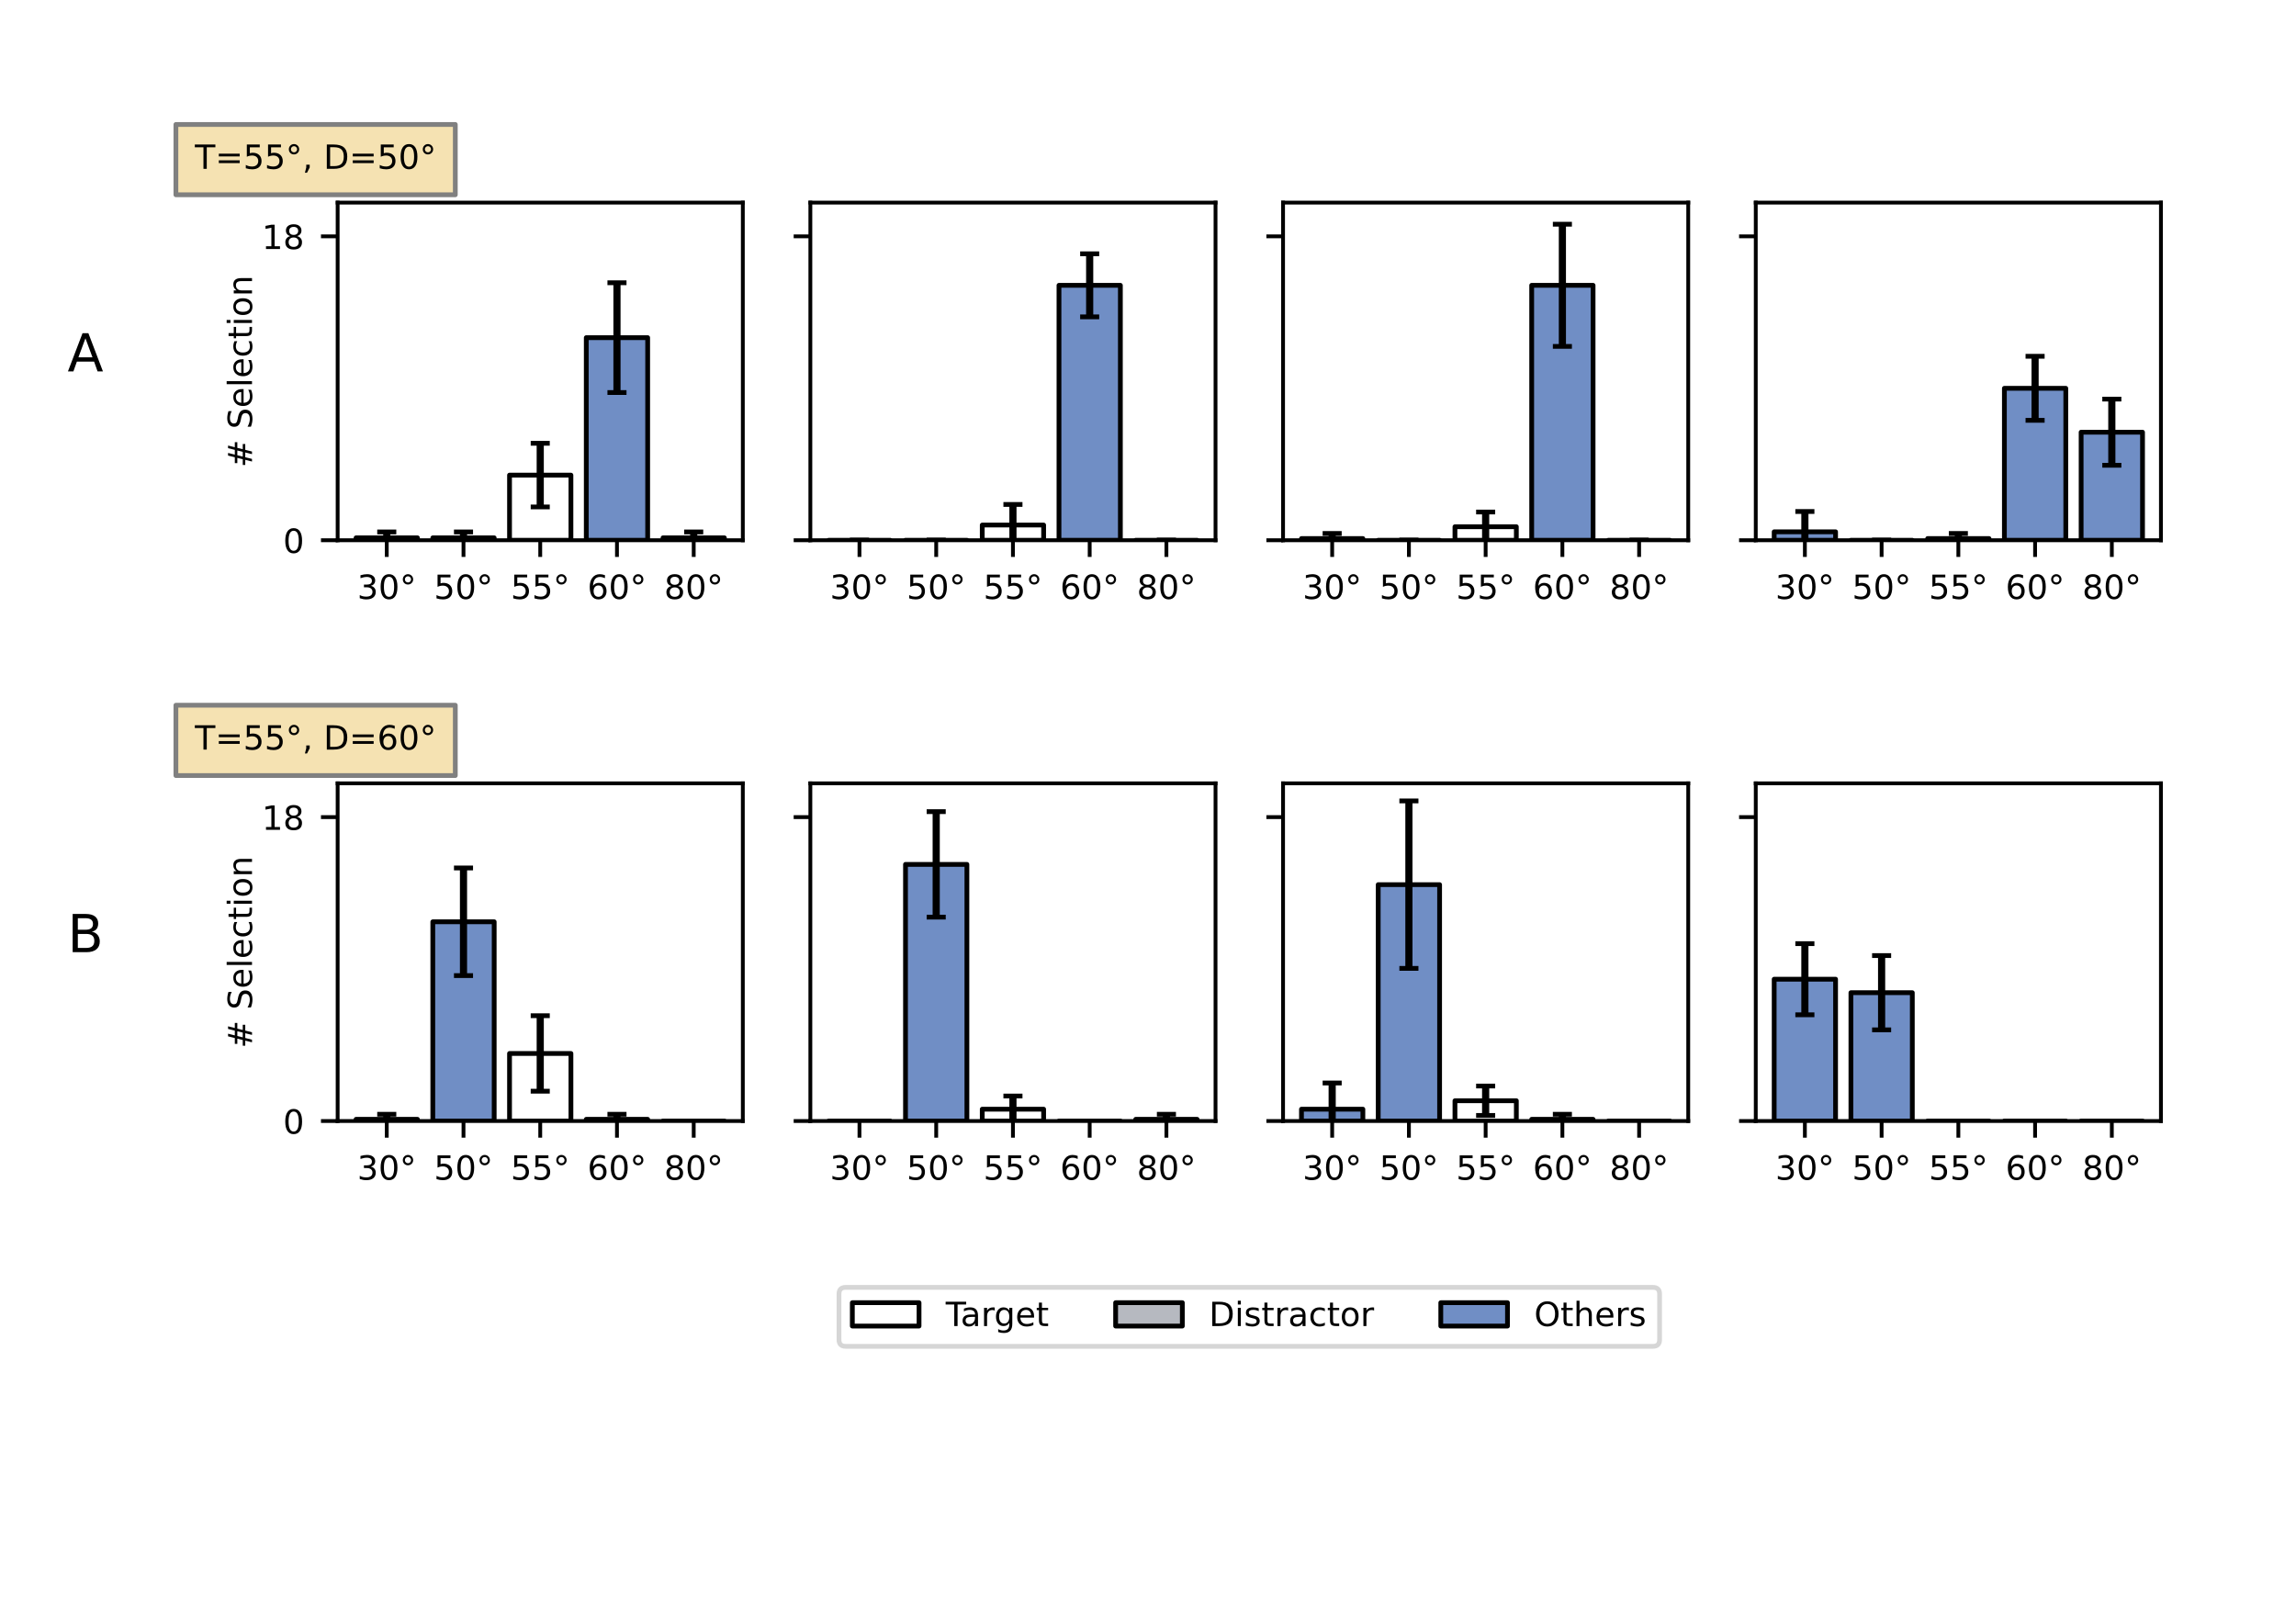 <?xml version="1.0" encoding="utf-8" standalone="no"?>
<!DOCTYPE svg PUBLIC "-//W3C//DTD SVG 1.1//EN"
  "http://www.w3.org/Graphics/SVG/1.1/DTD/svg11.dtd">
<!-- Created with matplotlib (https://matplotlib.org/) -->
<svg height="340.157pt" version="1.1" viewBox="0 0 481.89 340.157" width="481.89pt" xmlns="http://www.w3.org/2000/svg" xmlns:xlink="http://www.w3.org/1999/xlink">
 <defs>
  <style type="text/css">
*{stroke-linecap:butt;stroke-linejoin:round;}
  </style>
 </defs>
 <g id="figure_1">
  <g id="patch_1">
   <path d="M 0 340.157 
L 481.89 340.157 
L 481.89 0 
L 0 0 
z
" style="fill:#ffffff;"/>
  </g>
  <g id="axes_1">
   <g id="legend_1">
    <g id="patch_2">
     <path d="M 177.49 282.565 
L 346.919 282.565 
Q 348.319 282.565 348.319 281.165 
L 348.319 271.591 
Q 348.319 270.191 346.919 270.191 
L 177.49 270.191 
Q 176.09 270.191 176.09 271.591 
L 176.09 281.165 
Q 176.09 282.565 177.49 282.565 
z
" style="fill:#ffffff;opacity:0.8;stroke:#cccccc;stroke-linejoin:miter;"/>
    </g>
    <g id="patch_3">
     <path d="M 178.89 278.31 
L 192.89 278.31 
L 192.89 273.41 
L 178.89 273.41 
z
" style="fill:#ffffff;stroke:#000000;stroke-linejoin:miter;"/>
    </g>
    <g id="text_1">
     <!-- Target -->
     <defs>
      <path d="M -0.297 72.906 
L 61.375 72.906 
L 61.375 64.594 
L 35.5 64.594 
L 35.5 0 
L 25.594 0 
L 25.594 64.594 
L -0.297 64.594 
z
" id="DejaVuSans-84"/>
      <path d="M 34.281 27.484 
Q 23.391 27.484 19.188 25 
Q 14.984 22.516 14.984 16.5 
Q 14.984 11.719 18.141 8.906 
Q 21.297 6.109 26.703 6.109 
Q 34.188 6.109 38.703 11.406 
Q 43.219 16.703 43.219 25.484 
L 43.219 27.484 
z
M 52.203 31.203 
L 52.203 0 
L 43.219 0 
L 43.219 8.297 
Q 40.141 3.328 35.547 0.953 
Q 30.953 -1.422 24.312 -1.422 
Q 15.922 -1.422 10.953 3.297 
Q 6 8.016 6 15.922 
Q 6 25.141 12.172 29.828 
Q 18.359 34.516 30.609 34.516 
L 43.219 34.516 
L 43.219 35.406 
Q 43.219 41.609 39.141 45 
Q 35.062 48.391 27.688 48.391 
Q 23 48.391 18.547 47.266 
Q 14.109 46.141 10.016 43.891 
L 10.016 52.203 
Q 14.938 54.109 19.578 55.047 
Q 24.219 56 28.609 56 
Q 40.484 56 46.344 49.844 
Q 52.203 43.703 52.203 31.203 
z
" id="DejaVuSans-97"/>
      <path d="M 41.109 46.297 
Q 39.594 47.172 37.812 47.578 
Q 36.031 48 33.891 48 
Q 26.266 48 22.188 43.047 
Q 18.109 38.094 18.109 28.812 
L 18.109 0 
L 9.078 0 
L 9.078 54.688 
L 18.109 54.688 
L 18.109 46.188 
Q 20.953 51.172 25.484 53.578 
Q 30.031 56 36.531 56 
Q 37.453 56 38.578 55.875 
Q 39.703 55.766 41.062 55.516 
z
" id="DejaVuSans-114"/>
      <path d="M 45.406 27.984 
Q 45.406 37.75 41.375 43.109 
Q 37.359 48.484 30.078 48.484 
Q 22.859 48.484 18.828 43.109 
Q 14.797 37.75 14.797 27.984 
Q 14.797 18.266 18.828 12.891 
Q 22.859 7.516 30.078 7.516 
Q 37.359 7.516 41.375 12.891 
Q 45.406 18.266 45.406 27.984 
z
M 54.391 6.781 
Q 54.391 -7.172 48.188 -13.984 
Q 42 -20.797 29.203 -20.797 
Q 24.469 -20.797 20.266 -20.094 
Q 16.062 -19.391 12.109 -17.922 
L 12.109 -9.188 
Q 16.062 -11.328 19.922 -12.344 
Q 23.781 -13.375 27.781 -13.375 
Q 36.625 -13.375 41.016 -8.766 
Q 45.406 -4.156 45.406 5.172 
L 45.406 9.625 
Q 42.625 4.781 38.281 2.391 
Q 33.938 0 27.875 0 
Q 17.828 0 11.672 7.656 
Q 5.516 15.328 5.516 27.984 
Q 5.516 40.672 11.672 48.328 
Q 17.828 56 27.875 56 
Q 33.938 56 38.281 53.609 
Q 42.625 51.219 45.406 46.391 
L 45.406 54.688 
L 54.391 54.688 
z
" id="DejaVuSans-103"/>
      <path d="M 56.203 29.594 
L 56.203 25.203 
L 14.891 25.203 
Q 15.484 15.922 20.484 11.062 
Q 25.484 6.203 34.422 6.203 
Q 39.594 6.203 44.453 7.469 
Q 49.312 8.734 54.109 11.281 
L 54.109 2.781 
Q 49.266 0.734 44.188 -0.344 
Q 39.109 -1.422 33.891 -1.422 
Q 20.797 -1.422 13.156 6.188 
Q 5.516 13.812 5.516 26.812 
Q 5.516 40.234 12.766 48.109 
Q 20.016 56 32.328 56 
Q 43.359 56 49.781 48.891 
Q 56.203 41.797 56.203 29.594 
z
M 47.219 32.234 
Q 47.125 39.594 43.094 43.984 
Q 39.062 48.391 32.422 48.391 
Q 24.906 48.391 20.391 44.141 
Q 15.875 39.891 15.188 32.172 
z
" id="DejaVuSans-101"/>
      <path d="M 18.312 70.219 
L 18.312 54.688 
L 36.812 54.688 
L 36.812 47.703 
L 18.312 47.703 
L 18.312 18.016 
Q 18.312 11.328 20.141 9.422 
Q 21.969 7.516 27.594 7.516 
L 36.812 7.516 
L 36.812 0 
L 27.594 0 
Q 17.188 0 13.234 3.875 
Q 9.281 7.766 9.281 18.016 
L 9.281 47.703 
L 2.688 47.703 
L 2.688 54.688 
L 9.281 54.688 
L 9.281 70.219 
z
" id="DejaVuSans-116"/>
     </defs>
     <g transform="translate(198.49 278.31)scale(0.07 -0.07)">
      <use xlink:href="#DejaVuSans-84"/>
      <use x="44.584" xlink:href="#DejaVuSans-97"/>
      <use x="105.863" xlink:href="#DejaVuSans-114"/>
      <use x="145.227" xlink:href="#DejaVuSans-103"/>
      <use x="208.703" xlink:href="#DejaVuSans-101"/>
      <use x="270.227" xlink:href="#DejaVuSans-116"/>
     </g>
    </g>
    <g id="patch_4">
     <path d="M 234.151 278.31 
L 248.151 278.31 
L 248.151 273.41 
L 234.151 273.41 
z
" style="fill:#b6b9c0;stroke:#000000;stroke-linejoin:miter;"/>
    </g>
    <g id="text_2">
     <!-- Distractor -->
     <defs>
      <path d="M 19.672 64.797 
L 19.672 8.109 
L 31.594 8.109 
Q 46.688 8.109 53.688 14.938 
Q 60.688 21.781 60.688 36.531 
Q 60.688 51.172 53.688 57.984 
Q 46.688 64.797 31.594 64.797 
z
M 9.812 72.906 
L 30.078 72.906 
Q 51.266 72.906 61.172 64.094 
Q 71.094 55.281 71.094 36.531 
Q 71.094 17.672 61.125 8.828 
Q 51.172 0 30.078 0 
L 9.812 0 
z
" id="DejaVuSans-68"/>
      <path d="M 9.422 54.688 
L 18.406 54.688 
L 18.406 0 
L 9.422 0 
z
M 9.422 75.984 
L 18.406 75.984 
L 18.406 64.594 
L 9.422 64.594 
z
" id="DejaVuSans-105"/>
      <path d="M 44.281 53.078 
L 44.281 44.578 
Q 40.484 46.531 36.375 47.5 
Q 32.281 48.484 27.875 48.484 
Q 21.188 48.484 17.844 46.438 
Q 14.5 44.391 14.5 40.281 
Q 14.5 37.156 16.891 35.375 
Q 19.281 33.594 26.516 31.984 
L 29.594 31.297 
Q 39.156 29.25 43.188 25.516 
Q 47.219 21.781 47.219 15.094 
Q 47.219 7.469 41.188 3.016 
Q 35.156 -1.422 24.609 -1.422 
Q 20.219 -1.422 15.453 -0.562 
Q 10.688 0.297 5.422 2 
L 5.422 11.281 
Q 10.406 8.688 15.234 7.391 
Q 20.062 6.109 24.812 6.109 
Q 31.156 6.109 34.562 8.281 
Q 37.984 10.453 37.984 14.406 
Q 37.984 18.062 35.516 20.016 
Q 33.062 21.969 24.703 23.781 
L 21.578 24.516 
Q 13.234 26.266 9.516 29.906 
Q 5.812 33.547 5.812 39.891 
Q 5.812 47.609 11.281 51.797 
Q 16.75 56 26.812 56 
Q 31.781 56 36.172 55.266 
Q 40.578 54.547 44.281 53.078 
z
" id="DejaVuSans-115"/>
      <path d="M 48.781 52.594 
L 48.781 44.188 
Q 44.969 46.297 41.141 47.344 
Q 37.312 48.391 33.406 48.391 
Q 24.656 48.391 19.812 42.844 
Q 14.984 37.312 14.984 27.297 
Q 14.984 17.281 19.812 11.734 
Q 24.656 6.203 33.406 6.203 
Q 37.312 6.203 41.141 7.25 
Q 44.969 8.297 48.781 10.406 
L 48.781 2.094 
Q 45.016 0.344 40.984 -0.531 
Q 36.969 -1.422 32.422 -1.422 
Q 20.062 -1.422 12.781 6.344 
Q 5.516 14.109 5.516 27.297 
Q 5.516 40.672 12.859 48.328 
Q 20.219 56 33.016 56 
Q 37.156 56 41.109 55.141 
Q 45.062 54.297 48.781 52.594 
z
" id="DejaVuSans-99"/>
      <path d="M 30.609 48.391 
Q 23.391 48.391 19.188 42.75 
Q 14.984 37.109 14.984 27.297 
Q 14.984 17.484 19.156 11.844 
Q 23.344 6.203 30.609 6.203 
Q 37.797 6.203 41.984 11.859 
Q 46.188 17.531 46.188 27.297 
Q 46.188 37.016 41.984 42.703 
Q 37.797 48.391 30.609 48.391 
z
M 30.609 56 
Q 42.328 56 49.016 48.375 
Q 55.719 40.766 55.719 27.297 
Q 55.719 13.875 49.016 6.219 
Q 42.328 -1.422 30.609 -1.422 
Q 18.844 -1.422 12.172 6.219 
Q 5.516 13.875 5.516 27.297 
Q 5.516 40.766 12.172 48.375 
Q 18.844 56 30.609 56 
z
" id="DejaVuSans-111"/>
     </defs>
     <g transform="translate(253.751 278.31)scale(0.07 -0.07)">
      <use xlink:href="#DejaVuSans-68"/>
      <use x="77.002" xlink:href="#DejaVuSans-105"/>
      <use x="104.785" xlink:href="#DejaVuSans-115"/>
      <use x="156.885" xlink:href="#DejaVuSans-116"/>
      <use x="196.094" xlink:href="#DejaVuSans-114"/>
      <use x="237.207" xlink:href="#DejaVuSans-97"/>
      <use x="298.486" xlink:href="#DejaVuSans-99"/>
      <use x="353.467" xlink:href="#DejaVuSans-116"/>
      <use x="392.676" xlink:href="#DejaVuSans-111"/>
      <use x="453.857" xlink:href="#DejaVuSans-114"/>
     </g>
    </g>
    <g id="patch_5">
     <path d="M 302.397 278.31 
L 316.397 278.31 
L 316.397 273.41 
L 302.397 273.41 
z
" style="fill:#708ec5;stroke:#000000;stroke-linejoin:miter;"/>
    </g>
    <g id="text_3">
     <!-- Others -->
     <defs>
      <path d="M 39.406 66.219 
Q 28.656 66.219 22.328 58.203 
Q 16.016 50.203 16.016 36.375 
Q 16.016 22.609 22.328 14.594 
Q 28.656 6.594 39.406 6.594 
Q 50.141 6.594 56.422 14.594 
Q 62.703 22.609 62.703 36.375 
Q 62.703 50.203 56.422 58.203 
Q 50.141 66.219 39.406 66.219 
z
M 39.406 74.219 
Q 54.734 74.219 63.906 63.938 
Q 73.094 53.656 73.094 36.375 
Q 73.094 19.141 63.906 8.859 
Q 54.734 -1.422 39.406 -1.422 
Q 24.031 -1.422 14.812 8.828 
Q 5.609 19.094 5.609 36.375 
Q 5.609 53.656 14.812 63.938 
Q 24.031 74.219 39.406 74.219 
z
" id="DejaVuSans-79"/>
      <path d="M 54.891 33.016 
L 54.891 0 
L 45.906 0 
L 45.906 32.719 
Q 45.906 40.484 42.875 44.328 
Q 39.844 48.188 33.797 48.188 
Q 26.516 48.188 22.312 43.547 
Q 18.109 38.922 18.109 30.906 
L 18.109 0 
L 9.078 0 
L 9.078 75.984 
L 18.109 75.984 
L 18.109 46.188 
Q 21.344 51.125 25.703 53.562 
Q 30.078 56 35.797 56 
Q 45.219 56 50.047 50.172 
Q 54.891 44.344 54.891 33.016 
z
" id="DejaVuSans-104"/>
     </defs>
     <g transform="translate(321.997 278.31)scale(0.07 -0.07)">
      <use xlink:href="#DejaVuSans-79"/>
      <use x="78.711" xlink:href="#DejaVuSans-116"/>
      <use x="117.92" xlink:href="#DejaVuSans-104"/>
      <use x="181.299" xlink:href="#DejaVuSans-101"/>
      <use x="242.822" xlink:href="#DejaVuSans-114"/>
      <use x="283.936" xlink:href="#DejaVuSans-115"/>
     </g>
    </g>
   </g>
  </g>
  <g id="axes_2">
   <g id="text_4">
    <!-- A -->
    <defs>
     <path d="M 34.188 63.188 
L 20.797 26.906 
L 47.609 26.906 
z
M 28.609 72.906 
L 39.797 72.906 
L 67.578 0 
L 57.328 0 
L 50.688 18.703 
L 17.828 18.703 
L 11.188 0 
L 0.781 0 
z
" id="DejaVuSans-65"/>
    </defs>
    <g transform="translate(14.173 77.953)scale(0.11 -0.11)">
     <use xlink:href="#DejaVuSans-65"/>
    </g>
   </g>
  </g>
  <g id="axes_3">
   <g id="text_5">
    <!-- B -->
    <defs>
     <path d="M 19.672 34.812 
L 19.672 8.109 
L 35.5 8.109 
Q 43.453 8.109 47.281 11.406 
Q 51.125 14.703 51.125 21.484 
Q 51.125 28.328 47.281 31.562 
Q 43.453 34.812 35.5 34.812 
z
M 19.672 64.797 
L 19.672 42.828 
L 34.281 42.828 
Q 41.5 42.828 45.031 45.531 
Q 48.578 48.25 48.578 53.812 
Q 48.578 59.328 45.031 62.062 
Q 41.5 64.797 34.281 64.797 
z
M 9.812 72.906 
L 35.016 72.906 
Q 46.297 72.906 52.391 68.219 
Q 58.5 63.531 58.5 54.891 
Q 58.5 48.188 55.375 44.234 
Q 52.25 40.281 46.188 39.312 
Q 53.469 37.75 57.5 32.781 
Q 61.531 27.828 61.531 20.406 
Q 61.531 10.641 54.891 5.312 
Q 48.25 0 35.984 0 
L 9.812 0 
z
" id="DejaVuSans-66"/>
    </defs>
    <g transform="translate(14.173 199.843)scale(0.11 -0.11)">
     <use xlink:href="#DejaVuSans-66"/>
    </g>
   </g>
  </g>
  <g id="axes_4">
   <g id="patch_6">
    <path d="M 70.866 113.386 
L 155.906 113.386 
L 155.906 42.52 
L 70.866 42.52 
z
" style="fill:#ffffff;"/>
   </g>
   <g id="patch_7">
    <path clip-path="url(#pf13dc9f47d)" d="M 74.732 113.386 
L 87.616 113.386 
L 87.616 112.88 
L 74.732 112.88 
z
" style="fill:#708ec5;stroke:#000000;stroke-linejoin:miter;"/>
   </g>
   <g id="patch_8">
    <path clip-path="url(#pf13dc9f47d)" d="M 90.838 113.386 
L 103.722 113.386 
L 103.722 112.88 
L 90.838 112.88 
z
" style="fill:#b6b9c0;stroke:#000000;stroke-linejoin:miter;"/>
   </g>
   <g id="patch_9">
    <path clip-path="url(#pf13dc9f47d)" d="M 106.943 113.386 
L 119.828 113.386 
L 119.828 99.719 
L 106.943 99.719 
z
" style="fill:#ffffff;stroke:#000000;stroke-linejoin:miter;"/>
   </g>
   <g id="patch_10">
    <path clip-path="url(#pf13dc9f47d)" d="M 123.049 113.386 
L 135.934 113.386 
L 135.934 70.866 
L 123.049 70.866 
z
" style="fill:#708ec5;stroke:#000000;stroke-linejoin:miter;"/>
   </g>
   <g id="patch_11">
    <path clip-path="url(#pf13dc9f47d)" d="M 139.155 113.386 
L 152.04 113.386 
L 152.04 112.88 
L 139.155 112.88 
z
" style="fill:#708ec5;stroke:#000000;stroke-linejoin:miter;"/>
   </g>
   <g id="matplotlib.axis_1">
    <g id="xtick_1">
     <g id="line2d_1">
      <defs>
       <path d="M 0 0 
L 0 3.5 
" id="me4d0bfa739" style="stroke:#000000;stroke-width:0.8;"/>
      </defs>
      <g>
       <use style="stroke:#000000;stroke-width:0.8;" x="81.174" xlink:href="#me4d0bfa739" y="113.386"/>
      </g>
     </g>
     <g id="text_6">
      <!-- 30° -->
      <defs>
       <path d="M 40.578 39.312 
Q 47.656 37.797 51.625 33 
Q 55.609 28.219 55.609 21.188 
Q 55.609 10.406 48.188 4.484 
Q 40.766 -1.422 27.094 -1.422 
Q 22.516 -1.422 17.656 -0.516 
Q 12.797 0.391 7.625 2.203 
L 7.625 11.719 
Q 11.719 9.328 16.594 8.109 
Q 21.484 6.891 26.812 6.891 
Q 36.078 6.891 40.938 10.547 
Q 45.797 14.203 45.797 21.188 
Q 45.797 27.641 41.281 31.266 
Q 36.766 34.906 28.719 34.906 
L 20.219 34.906 
L 20.219 43.016 
L 29.109 43.016 
Q 36.375 43.016 40.234 45.922 
Q 44.094 48.828 44.094 54.297 
Q 44.094 59.906 40.109 62.906 
Q 36.141 65.922 28.719 65.922 
Q 24.656 65.922 20.016 65.031 
Q 15.375 64.156 9.812 62.312 
L 9.812 71.094 
Q 15.438 72.656 20.344 73.438 
Q 25.25 74.219 29.594 74.219 
Q 40.828 74.219 47.359 69.109 
Q 53.906 64.016 53.906 55.328 
Q 53.906 49.266 50.438 45.094 
Q 46.969 40.922 40.578 39.312 
z
" id="DejaVuSans-51"/>
       <path d="M 31.781 66.406 
Q 24.172 66.406 20.328 58.906 
Q 16.5 51.422 16.5 36.375 
Q 16.5 21.391 20.328 13.891 
Q 24.172 6.391 31.781 6.391 
Q 39.453 6.391 43.281 13.891 
Q 47.125 21.391 47.125 36.375 
Q 47.125 51.422 43.281 58.906 
Q 39.453 66.406 31.781 66.406 
z
M 31.781 74.219 
Q 44.047 74.219 50.516 64.516 
Q 56.984 54.828 56.984 36.375 
Q 56.984 17.969 50.516 8.266 
Q 44.047 -1.422 31.781 -1.422 
Q 19.531 -1.422 13.062 8.266 
Q 6.594 17.969 6.594 36.375 
Q 6.594 54.828 13.062 64.516 
Q 19.531 74.219 31.781 74.219 
z
" id="DejaVuSans-48"/>
       <path d="M 25 67.922 
Q 21.094 67.922 18.406 65.203 
Q 15.719 62.5 15.719 58.594 
Q 15.719 54.734 18.406 52.078 
Q 21.094 49.422 25 49.422 
Q 28.906 49.422 31.594 52.078 
Q 34.281 54.734 34.281 58.594 
Q 34.281 62.453 31.562 65.188 
Q 28.859 67.922 25 67.922 
z
M 25 74.219 
Q 28.125 74.219 31 73.016 
Q 33.891 71.828 35.984 69.578 
Q 38.234 67.391 39.359 64.594 
Q 40.484 61.812 40.484 58.594 
Q 40.484 52.156 35.969 47.688 
Q 31.453 43.219 24.906 43.219 
Q 18.312 43.219 13.906 47.609 
Q 9.516 52 9.516 58.594 
Q 9.516 65.141 14 69.672 
Q 18.5 74.219 25 74.219 
z
" id="DejaVuSans-176"/>
      </defs>
      <g transform="translate(74.97 125.705)scale(0.07 -0.07)">
       <use xlink:href="#DejaVuSans-51"/>
       <use x="63.623" xlink:href="#DejaVuSans-48"/>
       <use x="127.246" xlink:href="#DejaVuSans-176"/>
      </g>
     </g>
    </g>
    <g id="xtick_2">
     <g id="line2d_2">
      <g>
       <use style="stroke:#000000;stroke-width:0.8;" x="97.28" xlink:href="#me4d0bfa739" y="113.386"/>
      </g>
     </g>
     <g id="text_7">
      <!-- 50° -->
      <defs>
       <path d="M 10.797 72.906 
L 49.516 72.906 
L 49.516 64.594 
L 19.828 64.594 
L 19.828 46.734 
Q 21.969 47.469 24.109 47.828 
Q 26.266 48.188 28.422 48.188 
Q 40.625 48.188 47.75 41.5 
Q 54.891 34.812 54.891 23.391 
Q 54.891 11.625 47.562 5.094 
Q 40.234 -1.422 26.906 -1.422 
Q 22.312 -1.422 17.547 -0.641 
Q 12.797 0.141 7.719 1.703 
L 7.719 11.625 
Q 12.109 9.234 16.797 8.062 
Q 21.484 6.891 26.703 6.891 
Q 35.156 6.891 40.078 11.328 
Q 45.016 15.766 45.016 23.391 
Q 45.016 31 40.078 35.438 
Q 35.156 39.891 26.703 39.891 
Q 22.75 39.891 18.812 39.016 
Q 14.891 38.141 10.797 36.281 
z
" id="DejaVuSans-53"/>
      </defs>
      <g transform="translate(91.076 125.705)scale(0.07 -0.07)">
       <use xlink:href="#DejaVuSans-53"/>
       <use x="63.623" xlink:href="#DejaVuSans-48"/>
       <use x="127.246" xlink:href="#DejaVuSans-176"/>
      </g>
     </g>
    </g>
    <g id="xtick_3">
     <g id="line2d_3">
      <g>
       <use style="stroke:#000000;stroke-width:0.8;" x="113.386" xlink:href="#me4d0bfa739" y="113.386"/>
      </g>
     </g>
     <g id="text_8">
      <!-- 55° -->
      <g transform="translate(107.182 125.705)scale(0.07 -0.07)">
       <use xlink:href="#DejaVuSans-53"/>
       <use x="63.623" xlink:href="#DejaVuSans-53"/>
       <use x="127.246" xlink:href="#DejaVuSans-176"/>
      </g>
     </g>
    </g>
    <g id="xtick_4">
     <g id="line2d_4">
      <g>
       <use style="stroke:#000000;stroke-width:0.8;" x="129.492" xlink:href="#me4d0bfa739" y="113.386"/>
      </g>
     </g>
     <g id="text_9">
      <!-- 60° -->
      <defs>
       <path d="M 33.016 40.375 
Q 26.375 40.375 22.484 35.828 
Q 18.609 31.297 18.609 23.391 
Q 18.609 15.531 22.484 10.953 
Q 26.375 6.391 33.016 6.391 
Q 39.656 6.391 43.531 10.953 
Q 47.406 15.531 47.406 23.391 
Q 47.406 31.297 43.531 35.828 
Q 39.656 40.375 33.016 40.375 
z
M 52.594 71.297 
L 52.594 62.312 
Q 48.875 64.062 45.094 64.984 
Q 41.312 65.922 37.594 65.922 
Q 27.828 65.922 22.672 59.328 
Q 17.531 52.734 16.797 39.406 
Q 19.672 43.656 24.016 45.922 
Q 28.375 48.188 33.594 48.188 
Q 44.578 48.188 50.953 41.516 
Q 57.328 34.859 57.328 23.391 
Q 57.328 12.156 50.688 5.359 
Q 44.047 -1.422 33.016 -1.422 
Q 20.359 -1.422 13.672 8.266 
Q 6.984 17.969 6.984 36.375 
Q 6.984 53.656 15.188 63.938 
Q 23.391 74.219 37.203 74.219 
Q 40.922 74.219 44.703 73.484 
Q 48.484 72.75 52.594 71.297 
z
" id="DejaVuSans-54"/>
      </defs>
      <g transform="translate(123.288 125.705)scale(0.07 -0.07)">
       <use xlink:href="#DejaVuSans-54"/>
       <use x="63.623" xlink:href="#DejaVuSans-48"/>
       <use x="127.246" xlink:href="#DejaVuSans-176"/>
      </g>
     </g>
    </g>
    <g id="xtick_5">
     <g id="line2d_5">
      <g>
       <use style="stroke:#000000;stroke-width:0.8;" x="145.598" xlink:href="#me4d0bfa739" y="113.386"/>
      </g>
     </g>
     <g id="text_10">
      <!-- 80° -->
      <defs>
       <path d="M 31.781 34.625 
Q 24.75 34.625 20.719 30.859 
Q 16.703 27.094 16.703 20.516 
Q 16.703 13.922 20.719 10.156 
Q 24.75 6.391 31.781 6.391 
Q 38.812 6.391 42.859 10.172 
Q 46.922 13.969 46.922 20.516 
Q 46.922 27.094 42.891 30.859 
Q 38.875 34.625 31.781 34.625 
z
M 21.922 38.812 
Q 15.578 40.375 12.031 44.719 
Q 8.5 49.078 8.5 55.328 
Q 8.5 64.062 14.719 69.141 
Q 20.953 74.219 31.781 74.219 
Q 42.672 74.219 48.875 69.141 
Q 55.078 64.062 55.078 55.328 
Q 55.078 49.078 51.531 44.719 
Q 48 40.375 41.703 38.812 
Q 48.828 37.156 52.797 32.312 
Q 56.781 27.484 56.781 20.516 
Q 56.781 9.906 50.312 4.234 
Q 43.844 -1.422 31.781 -1.422 
Q 19.734 -1.422 13.25 4.234 
Q 6.781 9.906 6.781 20.516 
Q 6.781 27.484 10.781 32.312 
Q 14.797 37.156 21.922 38.812 
z
M 18.312 54.391 
Q 18.312 48.734 21.844 45.562 
Q 25.391 42.391 31.781 42.391 
Q 38.141 42.391 41.719 45.562 
Q 45.312 48.734 45.312 54.391 
Q 45.312 60.062 41.719 63.234 
Q 38.141 66.406 31.781 66.406 
Q 25.391 66.406 21.844 63.234 
Q 18.312 60.062 18.312 54.391 
z
" id="DejaVuSans-56"/>
      </defs>
      <g transform="translate(139.394 125.705)scale(0.07 -0.07)">
       <use xlink:href="#DejaVuSans-56"/>
       <use x="63.623" xlink:href="#DejaVuSans-48"/>
       <use x="127.246" xlink:href="#DejaVuSans-176"/>
      </g>
     </g>
    </g>
   </g>
   <g id="matplotlib.axis_2">
    <g id="ytick_1">
     <g id="line2d_6">
      <defs>
       <path d="M 0 0 
L -3.5 0 
" id="mae851dce90" style="stroke:#000000;stroke-width:0.8;"/>
      </defs>
      <g>
       <use style="stroke:#000000;stroke-width:0.8;" x="70.866" xlink:href="#mae851dce90" y="113.386"/>
      </g>
     </g>
     <g id="text_11">
      <!-- 0 -->
      <g transform="translate(59.412 116.045)scale(0.07 -0.07)">
       <use xlink:href="#DejaVuSans-48"/>
      </g>
     </g>
    </g>
    <g id="ytick_2">
     <g id="line2d_7">
      <g>
       <use style="stroke:#000000;stroke-width:0.8;" x="70.866" xlink:href="#mae851dce90" y="49.606"/>
      </g>
     </g>
     <g id="text_12">
      <!-- 18 -->
      <defs>
       <path d="M 12.406 8.297 
L 28.516 8.297 
L 28.516 63.922 
L 10.984 60.406 
L 10.984 69.391 
L 28.422 72.906 
L 38.281 72.906 
L 38.281 8.297 
L 54.391 8.297 
L 54.391 0 
L 12.406 0 
z
" id="DejaVuSans-49"/>
      </defs>
      <g transform="translate(54.959 52.266)scale(0.07 -0.07)">
       <use xlink:href="#DejaVuSans-49"/>
       <use x="63.623" xlink:href="#DejaVuSans-56"/>
      </g>
     </g>
    </g>
    <g id="text_13">
     <!-- # Selection -->
     <defs>
      <path d="M 51.125 44 
L 36.922 44 
L 32.812 27.688 
L 47.125 27.688 
z
M 43.797 71.781 
L 38.719 51.516 
L 52.984 51.516 
L 58.109 71.781 
L 65.922 71.781 
L 60.891 51.516 
L 76.125 51.516 
L 76.125 44 
L 58.984 44 
L 54.984 27.688 
L 70.516 27.688 
L 70.516 20.219 
L 53.078 20.219 
L 48 0 
L 40.188 0 
L 45.219 20.219 
L 30.906 20.219 
L 25.875 0 
L 18.016 0 
L 23.094 20.219 
L 7.719 20.219 
L 7.719 27.688 
L 24.906 27.688 
L 29 44 
L 13.281 44 
L 13.281 51.516 
L 30.906 51.516 
L 35.891 71.781 
z
" id="DejaVuSans-35"/>
      <path id="DejaVuSans-32"/>
      <path d="M 53.516 70.516 
L 53.516 60.891 
Q 47.906 63.578 42.922 64.891 
Q 37.938 66.219 33.297 66.219 
Q 25.25 66.219 20.875 63.094 
Q 16.5 59.969 16.5 54.203 
Q 16.5 49.359 19.406 46.891 
Q 22.312 44.438 30.422 42.922 
L 36.375 41.703 
Q 47.406 39.594 52.656 34.297 
Q 57.906 29 57.906 20.125 
Q 57.906 9.516 50.797 4.047 
Q 43.703 -1.422 29.984 -1.422 
Q 24.812 -1.422 18.969 -0.25 
Q 13.141 0.922 6.891 3.219 
L 6.891 13.375 
Q 12.891 10.016 18.656 8.297 
Q 24.422 6.594 29.984 6.594 
Q 38.422 6.594 43.016 9.906 
Q 47.609 13.234 47.609 19.391 
Q 47.609 24.75 44.312 27.781 
Q 41.016 30.812 33.5 32.328 
L 27.484 33.5 
Q 16.453 35.688 11.516 40.375 
Q 6.594 45.062 6.594 53.422 
Q 6.594 63.094 13.406 68.656 
Q 20.219 74.219 32.172 74.219 
Q 37.312 74.219 42.625 73.281 
Q 47.953 72.359 53.516 70.516 
z
" id="DejaVuSans-83"/>
      <path d="M 9.422 75.984 
L 18.406 75.984 
L 18.406 0 
L 9.422 0 
z
" id="DejaVuSans-108"/>
      <path d="M 54.891 33.016 
L 54.891 0 
L 45.906 0 
L 45.906 32.719 
Q 45.906 40.484 42.875 44.328 
Q 39.844 48.188 33.797 48.188 
Q 26.516 48.188 22.312 43.547 
Q 18.109 38.922 18.109 30.906 
L 18.109 0 
L 9.078 0 
L 9.078 54.688 
L 18.109 54.688 
L 18.109 46.188 
Q 21.344 51.125 25.703 53.562 
Q 30.078 56 35.797 56 
Q 45.219 56 50.047 50.172 
Q 54.891 44.344 54.891 33.016 
z
" id="DejaVuSans-110"/>
     </defs>
     <g transform="translate(52.89 98.128)rotate(-90)scale(0.07 -0.07)">
      <use xlink:href="#DejaVuSans-35"/>
      <use x="83.789" xlink:href="#DejaVuSans-32"/>
      <use x="115.576" xlink:href="#DejaVuSans-83"/>
      <use x="179.053" xlink:href="#DejaVuSans-101"/>
      <use x="240.576" xlink:href="#DejaVuSans-108"/>
      <use x="268.359" xlink:href="#DejaVuSans-101"/>
      <use x="329.883" xlink:href="#DejaVuSans-99"/>
      <use x="384.863" xlink:href="#DejaVuSans-116"/>
      <use x="424.072" xlink:href="#DejaVuSans-105"/>
      <use x="451.855" xlink:href="#DejaVuSans-111"/>
      <use x="513.037" xlink:href="#DejaVuSans-110"/>
     </g>
    </g>
   </g>
   <g id="LineCollection_1">
    <path clip-path="url(#pf13dc9f47d)" d="M 81.174 114.12 
L 81.174 111.64 
" style="fill:none;stroke:#000000;stroke-width:1.5;"/>
    <path clip-path="url(#pf13dc9f47d)" d="M 97.28 114.12 
L 97.28 111.64 
" style="fill:none;stroke:#000000;stroke-width:1.5;"/>
    <path clip-path="url(#pf13dc9f47d)" d="M 113.386 106.396 
L 113.386 93.042 
" style="fill:none;stroke:#000000;stroke-width:1.5;"/>
    <path clip-path="url(#pf13dc9f47d)" d="M 129.492 82.387 
L 129.492 59.346 
" style="fill:none;stroke:#000000;stroke-width:1.5;"/>
    <path clip-path="url(#pf13dc9f47d)" d="M 145.598 114.12 
L 145.598 111.64 
" style="fill:none;stroke:#000000;stroke-width:1.5;"/>
   </g>
   <g id="line2d_8">
    <defs>
     <path d="M 2 0 
L -2 -0 
" id="m91ae8815c5" style="stroke:#000000;"/>
    </defs>
    <g clip-path="url(#pf13dc9f47d)">
     <use style="stroke:#000000;" x="81.174" xlink:href="#m91ae8815c5" y="114.12"/>
     <use style="stroke:#000000;" x="97.28" xlink:href="#m91ae8815c5" y="114.12"/>
     <use style="stroke:#000000;" x="113.386" xlink:href="#m91ae8815c5" y="106.396"/>
     <use style="stroke:#000000;" x="129.492" xlink:href="#m91ae8815c5" y="82.387"/>
     <use style="stroke:#000000;" x="145.598" xlink:href="#m91ae8815c5" y="114.12"/>
    </g>
   </g>
   <g id="line2d_9">
    <g clip-path="url(#pf13dc9f47d)">
     <use style="stroke:#000000;" x="81.174" xlink:href="#m91ae8815c5" y="111.64"/>
     <use style="stroke:#000000;" x="97.28" xlink:href="#m91ae8815c5" y="111.64"/>
     <use style="stroke:#000000;" x="113.386" xlink:href="#m91ae8815c5" y="93.042"/>
     <use style="stroke:#000000;" x="129.492" xlink:href="#m91ae8815c5" y="59.346"/>
     <use style="stroke:#000000;" x="145.598" xlink:href="#m91ae8815c5" y="111.64"/>
    </g>
   </g>
   <g id="patch_12">
    <path d="M 70.866 113.386 
L 70.866 42.52 
" style="fill:none;stroke:#000000;stroke-linecap:square;stroke-linejoin:miter;stroke-width:0.8;"/>
   </g>
   <g id="patch_13">
    <path d="M 155.906 113.386 
L 155.906 42.52 
" style="fill:none;stroke:#000000;stroke-linecap:square;stroke-linejoin:miter;stroke-width:0.8;"/>
   </g>
   <g id="patch_14">
    <path d="M 70.866 113.386 
L 155.906 113.386 
" style="fill:none;stroke:#000000;stroke-linecap:square;stroke-linejoin:miter;stroke-width:0.8;"/>
   </g>
   <g id="patch_15">
    <path d="M 70.866 42.52 
L 155.906 42.52 
" style="fill:none;stroke:#000000;stroke-linecap:square;stroke-linejoin:miter;stroke-width:0.8;"/>
   </g>
   <g id="text_14">
    <g id="patch_16">
     <path d="M 36.919 40.879 
L 95.56 40.879 
L 95.56 26.124 
L 36.919 26.124 
z
" style="fill:#f5e2b2;stroke:#808080;stroke-linejoin:miter;"/>
    </g>
    <!-- T=55°, D=50° -->
    <defs>
     <path d="M 10.594 45.406 
L 73.188 45.406 
L 73.188 37.203 
L 10.594 37.203 
z
M 10.594 25.484 
L 73.188 25.484 
L 73.188 17.188 
L 10.594 17.188 
z
" id="DejaVuSans-61"/>
     <path d="M 11.719 12.406 
L 22.016 12.406 
L 22.016 4 
L 14.016 -11.625 
L 7.719 -11.625 
L 11.719 4 
z
" id="DejaVuSans-44"/>
    </defs>
    <g transform="translate(40.909 35.433)scale(0.07 -0.07)">
     <use xlink:href="#DejaVuSans-84"/>
     <use x="61.084" xlink:href="#DejaVuSans-61"/>
     <use x="144.873" xlink:href="#DejaVuSans-53"/>
     <use x="208.496" xlink:href="#DejaVuSans-53"/>
     <use x="272.119" xlink:href="#DejaVuSans-176"/>
     <use x="322.119" xlink:href="#DejaVuSans-44"/>
     <use x="353.906" xlink:href="#DejaVuSans-32"/>
     <use x="385.693" xlink:href="#DejaVuSans-68"/>
     <use x="462.695" xlink:href="#DejaVuSans-61"/>
     <use x="546.484" xlink:href="#DejaVuSans-53"/>
     <use x="610.107" xlink:href="#DejaVuSans-48"/>
     <use x="673.73" xlink:href="#DejaVuSans-176"/>
    </g>
   </g>
  </g>
  <g id="axes_5">
   <g id="patch_17">
    <path d="M 170.079 113.386 
L 255.118 113.386 
L 255.118 42.52 
L 170.079 42.52 
z
" style="fill:#ffffff;"/>
   </g>
   <g id="patch_18">
    <path clip-path="url(#pb76596c745)" d="M 173.944 113.386 
L 186.829 113.386 
L 186.829 113.386 
L 173.944 113.386 
z
" style="fill:#708ec5;stroke:#000000;stroke-linejoin:miter;"/>
   </g>
   <g id="patch_19">
    <path clip-path="url(#pb76596c745)" d="M 190.05 113.386 
L 202.935 113.386 
L 202.935 113.386 
L 190.05 113.386 
z
" style="fill:#b6b9c0;stroke:#000000;stroke-linejoin:miter;"/>
   </g>
   <g id="patch_20">
    <path clip-path="url(#pb76596c745)" d="M 206.156 113.386 
L 219.041 113.386 
L 219.041 110.197 
L 206.156 110.197 
z
" style="fill:#ffffff;stroke:#000000;stroke-linejoin:miter;"/>
   </g>
   <g id="patch_21">
    <path clip-path="url(#pb76596c745)" d="M 222.262 113.386 
L 235.147 113.386 
L 235.147 59.882 
L 222.262 59.882 
z
" style="fill:#708ec5;stroke:#000000;stroke-linejoin:miter;"/>
   </g>
   <g id="patch_22">
    <path clip-path="url(#pb76596c745)" d="M 238.368 113.386 
L 251.253 113.386 
L 251.253 113.386 
L 238.368 113.386 
z
" style="fill:#708ec5;stroke:#000000;stroke-linejoin:miter;"/>
   </g>
   <g id="matplotlib.axis_3">
    <g id="xtick_6">
     <g id="line2d_10">
      <g>
       <use style="stroke:#000000;stroke-width:0.8;" x="180.387" xlink:href="#me4d0bfa739" y="113.386"/>
      </g>
     </g>
     <g id="text_15">
      <!-- 30° -->
      <g transform="translate(174.183 125.705)scale(0.07 -0.07)">
       <use xlink:href="#DejaVuSans-51"/>
       <use x="63.623" xlink:href="#DejaVuSans-48"/>
       <use x="127.246" xlink:href="#DejaVuSans-176"/>
      </g>
     </g>
    </g>
    <g id="xtick_7">
     <g id="line2d_11">
      <g>
       <use style="stroke:#000000;stroke-width:0.8;" x="196.492" xlink:href="#me4d0bfa739" y="113.386"/>
      </g>
     </g>
     <g id="text_16">
      <!-- 50° -->
      <g transform="translate(190.289 125.705)scale(0.07 -0.07)">
       <use xlink:href="#DejaVuSans-53"/>
       <use x="63.623" xlink:href="#DejaVuSans-48"/>
       <use x="127.246" xlink:href="#DejaVuSans-176"/>
      </g>
     </g>
    </g>
    <g id="xtick_8">
     <g id="line2d_12">
      <g>
       <use style="stroke:#000000;stroke-width:0.8;" x="212.598" xlink:href="#me4d0bfa739" y="113.386"/>
      </g>
     </g>
     <g id="text_17">
      <!-- 55° -->
      <g transform="translate(206.395 125.705)scale(0.07 -0.07)">
       <use xlink:href="#DejaVuSans-53"/>
       <use x="63.623" xlink:href="#DejaVuSans-53"/>
       <use x="127.246" xlink:href="#DejaVuSans-176"/>
      </g>
     </g>
    </g>
    <g id="xtick_9">
     <g id="line2d_13">
      <g>
       <use style="stroke:#000000;stroke-width:0.8;" x="228.704" xlink:href="#me4d0bfa739" y="113.386"/>
      </g>
     </g>
     <g id="text_18">
      <!-- 60° -->
      <g transform="translate(222.501 125.705)scale(0.07 -0.07)">
       <use xlink:href="#DejaVuSans-54"/>
       <use x="63.623" xlink:href="#DejaVuSans-48"/>
       <use x="127.246" xlink:href="#DejaVuSans-176"/>
      </g>
     </g>
    </g>
    <g id="xtick_10">
     <g id="line2d_14">
      <g>
       <use style="stroke:#000000;stroke-width:0.8;" x="244.81" xlink:href="#me4d0bfa739" y="113.386"/>
      </g>
     </g>
     <g id="text_19">
      <!-- 80° -->
      <g transform="translate(238.607 125.705)scale(0.07 -0.07)">
       <use xlink:href="#DejaVuSans-56"/>
       <use x="63.623" xlink:href="#DejaVuSans-48"/>
       <use x="127.246" xlink:href="#DejaVuSans-176"/>
      </g>
     </g>
    </g>
   </g>
   <g id="matplotlib.axis_4">
    <g id="ytick_3">
     <g id="line2d_15">
      <g>
       <use style="stroke:#000000;stroke-width:0.8;" x="170.079" xlink:href="#mae851dce90" y="113.386"/>
      </g>
     </g>
    </g>
    <g id="ytick_4">
     <g id="line2d_16">
      <g>
       <use style="stroke:#000000;stroke-width:0.8;" x="170.079" xlink:href="#mae851dce90" y="49.606"/>
      </g>
     </g>
    </g>
   </g>
   <g id="LineCollection_2">
    <path clip-path="url(#pb76596c745)" d="M 180.387 113.386 
L 180.387 113.386 
" style="fill:none;stroke:#000000;stroke-width:1.5;"/>
    <path clip-path="url(#pb76596c745)" d="M 196.492 113.386 
L 196.492 113.386 
" style="fill:none;stroke:#000000;stroke-width:1.5;"/>
    <path clip-path="url(#pb76596c745)" d="M 212.598 114.522 
L 212.598 105.872 
" style="fill:none;stroke:#000000;stroke-width:1.5;"/>
    <path clip-path="url(#pb76596c745)" d="M 228.704 66.501 
L 228.704 53.262 
" style="fill:none;stroke:#000000;stroke-width:1.5;"/>
    <path clip-path="url(#pb76596c745)" d="M 244.81 113.386 
L 244.81 113.386 
" style="fill:none;stroke:#000000;stroke-width:1.5;"/>
   </g>
   <g id="line2d_17">
    <g clip-path="url(#pb76596c745)">
     <use style="stroke:#000000;" x="180.387" xlink:href="#m91ae8815c5" y="113.386"/>
     <use style="stroke:#000000;" x="196.492" xlink:href="#m91ae8815c5" y="113.386"/>
     <use style="stroke:#000000;" x="212.598" xlink:href="#m91ae8815c5" y="114.522"/>
     <use style="stroke:#000000;" x="228.704" xlink:href="#m91ae8815c5" y="66.501"/>
     <use style="stroke:#000000;" x="244.81" xlink:href="#m91ae8815c5" y="113.386"/>
    </g>
   </g>
   <g id="line2d_18">
    <g clip-path="url(#pb76596c745)">
     <use style="stroke:#000000;" x="180.387" xlink:href="#m91ae8815c5" y="113.386"/>
     <use style="stroke:#000000;" x="196.492" xlink:href="#m91ae8815c5" y="113.386"/>
     <use style="stroke:#000000;" x="212.598" xlink:href="#m91ae8815c5" y="105.872"/>
     <use style="stroke:#000000;" x="228.704" xlink:href="#m91ae8815c5" y="53.262"/>
     <use style="stroke:#000000;" x="244.81" xlink:href="#m91ae8815c5" y="113.386"/>
    </g>
   </g>
   <g id="patch_23">
    <path d="M 170.079 113.386 
L 170.079 42.52 
" style="fill:none;stroke:#000000;stroke-linecap:square;stroke-linejoin:miter;stroke-width:0.8;"/>
   </g>
   <g id="patch_24">
    <path d="M 255.118 113.386 
L 255.118 42.52 
" style="fill:none;stroke:#000000;stroke-linecap:square;stroke-linejoin:miter;stroke-width:0.8;"/>
   </g>
   <g id="patch_25">
    <path d="M 170.079 113.386 
L 255.118 113.386 
" style="fill:none;stroke:#000000;stroke-linecap:square;stroke-linejoin:miter;stroke-width:0.8;"/>
   </g>
   <g id="patch_26">
    <path d="M 170.079 42.52 
L 255.118 42.52 
" style="fill:none;stroke:#000000;stroke-linecap:square;stroke-linejoin:miter;stroke-width:0.8;"/>
   </g>
  </g>
  <g id="axes_6">
   <g id="patch_27">
    <path d="M 269.291 113.386 
L 354.331 113.386 
L 354.331 42.52 
L 269.291 42.52 
z
" style="fill:#ffffff;"/>
   </g>
   <g id="patch_28">
    <path clip-path="url(#p75652cc480)" d="M 273.157 113.386 
L 286.042 113.386 
L 286.042 113.031 
L 273.157 113.031 
z
" style="fill:#708ec5;stroke:#000000;stroke-linejoin:miter;"/>
   </g>
   <g id="patch_29">
    <path clip-path="url(#p75652cc480)" d="M 289.263 113.386 
L 302.147 113.386 
L 302.147 113.386 
L 289.263 113.386 
z
" style="fill:#b6b9c0;stroke:#000000;stroke-linejoin:miter;"/>
   </g>
   <g id="patch_30">
    <path clip-path="url(#p75652cc480)" d="M 305.369 113.386 
L 318.253 113.386 
L 318.253 110.551 
L 305.369 110.551 
z
" style="fill:#ffffff;stroke:#000000;stroke-linejoin:miter;"/>
   </g>
   <g id="patch_31">
    <path clip-path="url(#p75652cc480)" d="M 321.475 113.386 
L 334.359 113.386 
L 334.359 59.882 
L 321.475 59.882 
z
" style="fill:#708ec5;stroke:#000000;stroke-linejoin:miter;"/>
   </g>
   <g id="patch_32">
    <path clip-path="url(#p75652cc480)" d="M 337.581 113.386 
L 350.465 113.386 
L 350.465 113.386 
L 337.581 113.386 
z
" style="fill:#708ec5;stroke:#000000;stroke-linejoin:miter;"/>
   </g>
   <g id="matplotlib.axis_5">
    <g id="xtick_11">
     <g id="line2d_19">
      <g>
       <use style="stroke:#000000;stroke-width:0.8;" x="279.599" xlink:href="#me4d0bfa739" y="113.386"/>
      </g>
     </g>
     <g id="text_20">
      <!-- 30° -->
      <g transform="translate(273.395 125.705)scale(0.07 -0.07)">
       <use xlink:href="#DejaVuSans-51"/>
       <use x="63.623" xlink:href="#DejaVuSans-48"/>
       <use x="127.246" xlink:href="#DejaVuSans-176"/>
      </g>
     </g>
    </g>
    <g id="xtick_12">
     <g id="line2d_20">
      <g>
       <use style="stroke:#000000;stroke-width:0.8;" x="295.705" xlink:href="#me4d0bfa739" y="113.386"/>
      </g>
     </g>
     <g id="text_21">
      <!-- 50° -->
      <g transform="translate(289.501 125.705)scale(0.07 -0.07)">
       <use xlink:href="#DejaVuSans-53"/>
       <use x="63.623" xlink:href="#DejaVuSans-48"/>
       <use x="127.246" xlink:href="#DejaVuSans-176"/>
      </g>
     </g>
    </g>
    <g id="xtick_13">
     <g id="line2d_21">
      <g>
       <use style="stroke:#000000;stroke-width:0.8;" x="311.811" xlink:href="#me4d0bfa739" y="113.386"/>
      </g>
     </g>
     <g id="text_22">
      <!-- 55° -->
      <g transform="translate(305.607 125.705)scale(0.07 -0.07)">
       <use xlink:href="#DejaVuSans-53"/>
       <use x="63.623" xlink:href="#DejaVuSans-53"/>
       <use x="127.246" xlink:href="#DejaVuSans-176"/>
      </g>
     </g>
    </g>
    <g id="xtick_14">
     <g id="line2d_22">
      <g>
       <use style="stroke:#000000;stroke-width:0.8;" x="327.917" xlink:href="#me4d0bfa739" y="113.386"/>
      </g>
     </g>
     <g id="text_23">
      <!-- 60° -->
      <g transform="translate(321.713 125.705)scale(0.07 -0.07)">
       <use xlink:href="#DejaVuSans-54"/>
       <use x="63.623" xlink:href="#DejaVuSans-48"/>
       <use x="127.246" xlink:href="#DejaVuSans-176"/>
      </g>
     </g>
    </g>
    <g id="xtick_15">
     <g id="line2d_23">
      <g>
       <use style="stroke:#000000;stroke-width:0.8;" x="344.023" xlink:href="#me4d0bfa739" y="113.386"/>
      </g>
     </g>
     <g id="text_24">
      <!-- 80° -->
      <g transform="translate(337.819 125.705)scale(0.07 -0.07)">
       <use xlink:href="#DejaVuSans-56"/>
       <use x="63.623" xlink:href="#DejaVuSans-48"/>
       <use x="127.246" xlink:href="#DejaVuSans-176"/>
      </g>
     </g>
    </g>
   </g>
   <g id="matplotlib.axis_6">
    <g id="ytick_5">
     <g id="line2d_24">
      <g>
       <use style="stroke:#000000;stroke-width:0.8;" x="269.291" xlink:href="#mae851dce90" y="113.386"/>
      </g>
     </g>
    </g>
    <g id="ytick_6">
     <g id="line2d_25">
      <g>
       <use style="stroke:#000000;stroke-width:0.8;" x="269.291" xlink:href="#mae851dce90" y="49.606"/>
      </g>
     </g>
    </g>
   </g>
   <g id="LineCollection_3">
    <path clip-path="url(#p75652cc480)" d="M 279.599 114.094 
L 279.599 111.969 
" style="fill:none;stroke:#000000;stroke-width:1.5;"/>
    <path clip-path="url(#p75652cc480)" d="M 295.705 113.386 
L 295.705 113.386 
" style="fill:none;stroke:#000000;stroke-width:1.5;"/>
    <path clip-path="url(#p75652cc480)" d="M 311.811 113.64 
L 311.811 107.462 
" style="fill:none;stroke:#000000;stroke-width:1.5;"/>
    <path clip-path="url(#p75652cc480)" d="M 327.917 72.702 
L 327.917 47.062 
" style="fill:none;stroke:#000000;stroke-width:1.5;"/>
    <path clip-path="url(#p75652cc480)" d="M 344.023 113.386 
L 344.023 113.386 
" style="fill:none;stroke:#000000;stroke-width:1.5;"/>
   </g>
   <g id="line2d_26">
    <g clip-path="url(#p75652cc480)">
     <use style="stroke:#000000;" x="279.599" xlink:href="#m91ae8815c5" y="114.094"/>
     <use style="stroke:#000000;" x="295.705" xlink:href="#m91ae8815c5" y="113.386"/>
     <use style="stroke:#000000;" x="311.811" xlink:href="#m91ae8815c5" y="113.64"/>
     <use style="stroke:#000000;" x="327.917" xlink:href="#m91ae8815c5" y="72.702"/>
     <use style="stroke:#000000;" x="344.023" xlink:href="#m91ae8815c5" y="113.386"/>
    </g>
   </g>
   <g id="line2d_27">
    <g clip-path="url(#p75652cc480)">
     <use style="stroke:#000000;" x="279.599" xlink:href="#m91ae8815c5" y="111.969"/>
     <use style="stroke:#000000;" x="295.705" xlink:href="#m91ae8815c5" y="113.386"/>
     <use style="stroke:#000000;" x="311.811" xlink:href="#m91ae8815c5" y="107.462"/>
     <use style="stroke:#000000;" x="327.917" xlink:href="#m91ae8815c5" y="47.062"/>
     <use style="stroke:#000000;" x="344.023" xlink:href="#m91ae8815c5" y="113.386"/>
    </g>
   </g>
   <g id="patch_33">
    <path d="M 269.291 113.386 
L 269.291 42.52 
" style="fill:none;stroke:#000000;stroke-linecap:square;stroke-linejoin:miter;stroke-width:0.8;"/>
   </g>
   <g id="patch_34">
    <path d="M 354.331 113.386 
L 354.331 42.52 
" style="fill:none;stroke:#000000;stroke-linecap:square;stroke-linejoin:miter;stroke-width:0.8;"/>
   </g>
   <g id="patch_35">
    <path d="M 269.291 113.386 
L 354.331 113.386 
" style="fill:none;stroke:#000000;stroke-linecap:square;stroke-linejoin:miter;stroke-width:0.8;"/>
   </g>
   <g id="patch_36">
    <path d="M 269.291 42.52 
L 354.331 42.52 
" style="fill:none;stroke:#000000;stroke-linecap:square;stroke-linejoin:miter;stroke-width:0.8;"/>
   </g>
  </g>
  <g id="axes_7">
   <g id="patch_37">
    <path d="M 368.504 113.386 
L 453.543 113.386 
L 453.543 42.52 
L 368.504 42.52 
z
" style="fill:#ffffff;"/>
   </g>
   <g id="patch_38">
    <path clip-path="url(#p317320b7c5)" d="M 372.369 113.386 
L 385.254 113.386 
L 385.254 111.614 
L 372.369 111.614 
z
" style="fill:#708ec5;stroke:#000000;stroke-linejoin:miter;"/>
   </g>
   <g id="patch_39">
    <path clip-path="url(#p317320b7c5)" d="M 388.475 113.386 
L 401.36 113.386 
L 401.36 113.386 
L 388.475 113.386 
z
" style="fill:#b6b9c0;stroke:#000000;stroke-linejoin:miter;"/>
   </g>
   <g id="patch_40">
    <path clip-path="url(#p317320b7c5)" d="M 404.581 113.386 
L 417.466 113.386 
L 417.466 113.031 
L 404.581 113.031 
z
" style="fill:#ffffff;stroke:#000000;stroke-linejoin:miter;"/>
   </g>
   <g id="patch_41">
    <path clip-path="url(#p317320b7c5)" d="M 420.687 113.386 
L 433.572 113.386 
L 433.572 81.496 
L 420.687 81.496 
z
" style="fill:#708ec5;stroke:#000000;stroke-linejoin:miter;"/>
   </g>
   <g id="patch_42">
    <path clip-path="url(#p317320b7c5)" d="M 436.793 113.386 
L 449.678 113.386 
L 449.678 90.709 
L 436.793 90.709 
z
" style="fill:#708ec5;stroke:#000000;stroke-linejoin:miter;"/>
   </g>
   <g id="matplotlib.axis_7">
    <g id="xtick_16">
     <g id="line2d_28">
      <g>
       <use style="stroke:#000000;stroke-width:0.8;" x="378.812" xlink:href="#me4d0bfa739" y="113.386"/>
      </g>
     </g>
     <g id="text_25">
      <!-- 30° -->
      <g transform="translate(372.608 125.705)scale(0.07 -0.07)">
       <use xlink:href="#DejaVuSans-51"/>
       <use x="63.623" xlink:href="#DejaVuSans-48"/>
       <use x="127.246" xlink:href="#DejaVuSans-176"/>
      </g>
     </g>
    </g>
    <g id="xtick_17">
     <g id="line2d_29">
      <g>
       <use style="stroke:#000000;stroke-width:0.8;" x="394.918" xlink:href="#me4d0bfa739" y="113.386"/>
      </g>
     </g>
     <g id="text_26">
      <!-- 50° -->
      <g transform="translate(388.714 125.705)scale(0.07 -0.07)">
       <use xlink:href="#DejaVuSans-53"/>
       <use x="63.623" xlink:href="#DejaVuSans-48"/>
       <use x="127.246" xlink:href="#DejaVuSans-176"/>
      </g>
     </g>
    </g>
    <g id="xtick_18">
     <g id="line2d_30">
      <g>
       <use style="stroke:#000000;stroke-width:0.8;" x="411.024" xlink:href="#me4d0bfa739" y="113.386"/>
      </g>
     </g>
     <g id="text_27">
      <!-- 55° -->
      <g transform="translate(404.82 125.705)scale(0.07 -0.07)">
       <use xlink:href="#DejaVuSans-53"/>
       <use x="63.623" xlink:href="#DejaVuSans-53"/>
       <use x="127.246" xlink:href="#DejaVuSans-176"/>
      </g>
     </g>
    </g>
    <g id="xtick_19">
     <g id="line2d_31">
      <g>
       <use style="stroke:#000000;stroke-width:0.8;" x="427.13" xlink:href="#me4d0bfa739" y="113.386"/>
      </g>
     </g>
     <g id="text_28">
      <!-- 60° -->
      <g transform="translate(420.926 125.705)scale(0.07 -0.07)">
       <use xlink:href="#DejaVuSans-54"/>
       <use x="63.623" xlink:href="#DejaVuSans-48"/>
       <use x="127.246" xlink:href="#DejaVuSans-176"/>
      </g>
     </g>
    </g>
    <g id="xtick_20">
     <g id="line2d_32">
      <g>
       <use style="stroke:#000000;stroke-width:0.8;" x="443.236" xlink:href="#me4d0bfa739" y="113.386"/>
      </g>
     </g>
     <g id="text_29">
      <!-- 80° -->
      <g transform="translate(437.032 125.705)scale(0.07 -0.07)">
       <use xlink:href="#DejaVuSans-56"/>
       <use x="63.623" xlink:href="#DejaVuSans-48"/>
       <use x="127.246" xlink:href="#DejaVuSans-176"/>
      </g>
     </g>
    </g>
   </g>
   <g id="matplotlib.axis_8">
    <g id="ytick_7">
     <g id="line2d_33">
      <g>
       <use style="stroke:#000000;stroke-width:0.8;" x="368.504" xlink:href="#mae851dce90" y="113.386"/>
      </g>
     </g>
    </g>
    <g id="ytick_8">
     <g id="line2d_34">
      <g>
       <use style="stroke:#000000;stroke-width:0.8;" x="368.504" xlink:href="#mae851dce90" y="49.606"/>
      </g>
     </g>
    </g>
   </g>
   <g id="LineCollection_4">
    <path clip-path="url(#p317320b7c5)" d="M 378.812 115.881 
L 378.812 107.347 
" style="fill:none;stroke:#000000;stroke-width:1.5;"/>
    <path clip-path="url(#p317320b7c5)" d="M 394.918 113.386 
L 394.918 113.386 
" style="fill:none;stroke:#000000;stroke-width:1.5;"/>
    <path clip-path="url(#p317320b7c5)" d="M 411.024 114.094 
L 411.024 111.969 
" style="fill:none;stroke:#000000;stroke-width:1.5;"/>
    <path clip-path="url(#p317320b7c5)" d="M 427.13 88.219 
L 427.13 74.773 
" style="fill:none;stroke:#000000;stroke-width:1.5;"/>
    <path clip-path="url(#p317320b7c5)" d="M 443.236 97.652 
L 443.236 83.765 
" style="fill:none;stroke:#000000;stroke-width:1.5;"/>
   </g>
   <g id="line2d_35">
    <g clip-path="url(#p317320b7c5)">
     <use style="stroke:#000000;" x="378.812" xlink:href="#m91ae8815c5" y="115.881"/>
     <use style="stroke:#000000;" x="394.918" xlink:href="#m91ae8815c5" y="113.386"/>
     <use style="stroke:#000000;" x="411.024" xlink:href="#m91ae8815c5" y="114.094"/>
     <use style="stroke:#000000;" x="427.13" xlink:href="#m91ae8815c5" y="88.219"/>
     <use style="stroke:#000000;" x="443.236" xlink:href="#m91ae8815c5" y="97.652"/>
    </g>
   </g>
   <g id="line2d_36">
    <g clip-path="url(#p317320b7c5)">
     <use style="stroke:#000000;" x="378.812" xlink:href="#m91ae8815c5" y="107.347"/>
     <use style="stroke:#000000;" x="394.918" xlink:href="#m91ae8815c5" y="113.386"/>
     <use style="stroke:#000000;" x="411.024" xlink:href="#m91ae8815c5" y="111.969"/>
     <use style="stroke:#000000;" x="427.13" xlink:href="#m91ae8815c5" y="74.773"/>
     <use style="stroke:#000000;" x="443.236" xlink:href="#m91ae8815c5" y="83.765"/>
    </g>
   </g>
   <g id="patch_43">
    <path d="M 368.504 113.386 
L 368.504 42.52 
" style="fill:none;stroke:#000000;stroke-linecap:square;stroke-linejoin:miter;stroke-width:0.8;"/>
   </g>
   <g id="patch_44">
    <path d="M 453.543 113.386 
L 453.543 42.52 
" style="fill:none;stroke:#000000;stroke-linecap:square;stroke-linejoin:miter;stroke-width:0.8;"/>
   </g>
   <g id="patch_45">
    <path d="M 368.504 113.386 
L 453.543 113.386 
" style="fill:none;stroke:#000000;stroke-linecap:square;stroke-linejoin:miter;stroke-width:0.8;"/>
   </g>
   <g id="patch_46">
    <path d="M 368.504 42.52 
L 453.543 42.52 
" style="fill:none;stroke:#000000;stroke-linecap:square;stroke-linejoin:miter;stroke-width:0.8;"/>
   </g>
  </g>
  <g id="axes_8">
   <g id="patch_47">
    <path d="M 70.866 235.276 
L 155.906 235.276 
L 155.906 164.409 
L 70.866 164.409 
z
" style="fill:#ffffff;"/>
   </g>
   <g id="patch_48">
    <path clip-path="url(#paa90733252)" d="M 74.732 235.276 
L 87.616 235.276 
L 87.616 234.921 
L 74.732 234.921 
z
" style="fill:#708ec5;stroke:#000000;stroke-linejoin:miter;"/>
   </g>
   <g id="patch_49">
    <path clip-path="url(#paa90733252)" d="M 90.838 235.276 
L 103.722 235.276 
L 103.722 193.465 
L 90.838 193.465 
z
" style="fill:#708ec5;stroke:#000000;stroke-linejoin:miter;"/>
   </g>
   <g id="patch_50">
    <path clip-path="url(#paa90733252)" d="M 106.943 235.276 
L 119.828 235.276 
L 119.828 221.102 
L 106.943 221.102 
z
" style="fill:#ffffff;stroke:#000000;stroke-linejoin:miter;"/>
   </g>
   <g id="patch_51">
    <path clip-path="url(#paa90733252)" d="M 123.049 235.276 
L 135.934 235.276 
L 135.934 234.921 
L 123.049 234.921 
z
" style="fill:#b6b9c0;stroke:#000000;stroke-linejoin:miter;"/>
   </g>
   <g id="patch_52">
    <path clip-path="url(#paa90733252)" d="M 139.155 235.276 
L 152.04 235.276 
L 152.04 235.276 
L 139.155 235.276 
z
" style="fill:#708ec5;stroke:#000000;stroke-linejoin:miter;"/>
   </g>
   <g id="matplotlib.axis_9">
    <g id="xtick_21">
     <g id="line2d_37">
      <g>
       <use style="stroke:#000000;stroke-width:0.8;" x="81.174" xlink:href="#me4d0bfa739" y="235.276"/>
      </g>
     </g>
     <g id="text_30">
      <!-- 30° -->
      <g transform="translate(74.97 247.594)scale(0.07 -0.07)">
       <use xlink:href="#DejaVuSans-51"/>
       <use x="63.623" xlink:href="#DejaVuSans-48"/>
       <use x="127.246" xlink:href="#DejaVuSans-176"/>
      </g>
     </g>
    </g>
    <g id="xtick_22">
     <g id="line2d_38">
      <g>
       <use style="stroke:#000000;stroke-width:0.8;" x="97.28" xlink:href="#me4d0bfa739" y="235.276"/>
      </g>
     </g>
     <g id="text_31">
      <!-- 50° -->
      <g transform="translate(91.076 247.594)scale(0.07 -0.07)">
       <use xlink:href="#DejaVuSans-53"/>
       <use x="63.623" xlink:href="#DejaVuSans-48"/>
       <use x="127.246" xlink:href="#DejaVuSans-176"/>
      </g>
     </g>
    </g>
    <g id="xtick_23">
     <g id="line2d_39">
      <g>
       <use style="stroke:#000000;stroke-width:0.8;" x="113.386" xlink:href="#me4d0bfa739" y="235.276"/>
      </g>
     </g>
     <g id="text_32">
      <!-- 55° -->
      <g transform="translate(107.182 247.594)scale(0.07 -0.07)">
       <use xlink:href="#DejaVuSans-53"/>
       <use x="63.623" xlink:href="#DejaVuSans-53"/>
       <use x="127.246" xlink:href="#DejaVuSans-176"/>
      </g>
     </g>
    </g>
    <g id="xtick_24">
     <g id="line2d_40">
      <g>
       <use style="stroke:#000000;stroke-width:0.8;" x="129.492" xlink:href="#me4d0bfa739" y="235.276"/>
      </g>
     </g>
     <g id="text_33">
      <!-- 60° -->
      <g transform="translate(123.288 247.594)scale(0.07 -0.07)">
       <use xlink:href="#DejaVuSans-54"/>
       <use x="63.623" xlink:href="#DejaVuSans-48"/>
       <use x="127.246" xlink:href="#DejaVuSans-176"/>
      </g>
     </g>
    </g>
    <g id="xtick_25">
     <g id="line2d_41">
      <g>
       <use style="stroke:#000000;stroke-width:0.8;" x="145.598" xlink:href="#me4d0bfa739" y="235.276"/>
      </g>
     </g>
     <g id="text_34">
      <!-- 80° -->
      <g transform="translate(139.394 247.594)scale(0.07 -0.07)">
       <use xlink:href="#DejaVuSans-56"/>
       <use x="63.623" xlink:href="#DejaVuSans-48"/>
       <use x="127.246" xlink:href="#DejaVuSans-176"/>
      </g>
     </g>
    </g>
   </g>
   <g id="matplotlib.axis_10">
    <g id="ytick_9">
     <g id="line2d_42">
      <g>
       <use style="stroke:#000000;stroke-width:0.8;" x="70.866" xlink:href="#mae851dce90" y="235.276"/>
      </g>
     </g>
     <g id="text_35">
      <!-- 0 -->
      <g transform="translate(59.412 237.935)scale(0.07 -0.07)">
       <use xlink:href="#DejaVuSans-48"/>
      </g>
     </g>
    </g>
    <g id="ytick_10">
     <g id="line2d_43">
      <g>
       <use style="stroke:#000000;stroke-width:0.8;" x="70.866" xlink:href="#mae851dce90" y="171.496"/>
      </g>
     </g>
     <g id="text_36">
      <!-- 18 -->
      <g transform="translate(54.959 174.156)scale(0.07 -0.07)">
       <use xlink:href="#DejaVuSans-49"/>
       <use x="63.623" xlink:href="#DejaVuSans-56"/>
      </g>
     </g>
    </g>
    <g id="text_37">
     <!-- # Selection -->
     <g transform="translate(52.89 220.018)rotate(-90)scale(0.07 -0.07)">
      <use xlink:href="#DejaVuSans-35"/>
      <use x="83.789" xlink:href="#DejaVuSans-32"/>
      <use x="115.576" xlink:href="#DejaVuSans-83"/>
      <use x="179.053" xlink:href="#DejaVuSans-101"/>
      <use x="240.576" xlink:href="#DejaVuSans-108"/>
      <use x="268.359" xlink:href="#DejaVuSans-101"/>
      <use x="329.883" xlink:href="#DejaVuSans-99"/>
      <use x="384.863" xlink:href="#DejaVuSans-116"/>
      <use x="424.072" xlink:href="#DejaVuSans-105"/>
      <use x="451.855" xlink:href="#DejaVuSans-111"/>
      <use x="513.037" xlink:href="#DejaVuSans-110"/>
     </g>
    </g>
   </g>
   <g id="LineCollection_5">
    <path clip-path="url(#paa90733252)" d="M 81.174 235.984 
L 81.174 233.858 
" style="fill:none;stroke:#000000;stroke-width:1.5;"/>
    <path clip-path="url(#paa90733252)" d="M 97.28 204.759 
L 97.28 182.17 
" style="fill:none;stroke:#000000;stroke-width:1.5;"/>
    <path clip-path="url(#paa90733252)" d="M 113.386 229.025 
L 113.386 213.179 
" style="fill:none;stroke:#000000;stroke-width:1.5;"/>
    <path clip-path="url(#paa90733252)" d="M 129.492 235.984 
L 129.492 233.858 
" style="fill:none;stroke:#000000;stroke-width:1.5;"/>
    <path clip-path="url(#paa90733252)" d="M 145.598 235.276 
L 145.598 235.276 
" style="fill:none;stroke:#000000;stroke-width:1.5;"/>
   </g>
   <g id="line2d_44">
    <g clip-path="url(#paa90733252)">
     <use style="stroke:#000000;" x="81.174" xlink:href="#m91ae8815c5" y="235.984"/>
     <use style="stroke:#000000;" x="97.28" xlink:href="#m91ae8815c5" y="204.759"/>
     <use style="stroke:#000000;" x="113.386" xlink:href="#m91ae8815c5" y="229.025"/>
     <use style="stroke:#000000;" x="129.492" xlink:href="#m91ae8815c5" y="235.984"/>
     <use style="stroke:#000000;" x="145.598" xlink:href="#m91ae8815c5" y="235.276"/>
    </g>
   </g>
   <g id="line2d_45">
    <g clip-path="url(#paa90733252)">
     <use style="stroke:#000000;" x="81.174" xlink:href="#m91ae8815c5" y="233.858"/>
     <use style="stroke:#000000;" x="97.28" xlink:href="#m91ae8815c5" y="182.17"/>
     <use style="stroke:#000000;" x="113.386" xlink:href="#m91ae8815c5" y="213.179"/>
     <use style="stroke:#000000;" x="129.492" xlink:href="#m91ae8815c5" y="233.858"/>
     <use style="stroke:#000000;" x="145.598" xlink:href="#m91ae8815c5" y="235.276"/>
    </g>
   </g>
   <g id="patch_53">
    <path d="M 70.866 235.276 
L 70.866 164.409 
" style="fill:none;stroke:#000000;stroke-linecap:square;stroke-linejoin:miter;stroke-width:0.8;"/>
   </g>
   <g id="patch_54">
    <path d="M 155.906 235.276 
L 155.906 164.409 
" style="fill:none;stroke:#000000;stroke-linecap:square;stroke-linejoin:miter;stroke-width:0.8;"/>
   </g>
   <g id="patch_55">
    <path d="M 70.866 235.276 
L 155.906 235.276 
" style="fill:none;stroke:#000000;stroke-linecap:square;stroke-linejoin:miter;stroke-width:0.8;"/>
   </g>
   <g id="patch_56">
    <path d="M 70.866 164.409 
L 155.906 164.409 
" style="fill:none;stroke:#000000;stroke-linecap:square;stroke-linejoin:miter;stroke-width:0.8;"/>
   </g>
   <g id="text_38">
    <g id="patch_57">
     <path d="M 36.919 162.769 
L 95.56 162.769 
L 95.56 148.014 
L 36.919 148.014 
z
" style="fill:#f5e2b2;stroke:#808080;stroke-linejoin:miter;"/>
    </g>
    <!-- T=55°, D=60° -->
    <g transform="translate(40.909 157.323)scale(0.07 -0.07)">
     <use xlink:href="#DejaVuSans-84"/>
     <use x="61.084" xlink:href="#DejaVuSans-61"/>
     <use x="144.873" xlink:href="#DejaVuSans-53"/>
     <use x="208.496" xlink:href="#DejaVuSans-53"/>
     <use x="272.119" xlink:href="#DejaVuSans-176"/>
     <use x="322.119" xlink:href="#DejaVuSans-44"/>
     <use x="353.906" xlink:href="#DejaVuSans-32"/>
     <use x="385.693" xlink:href="#DejaVuSans-68"/>
     <use x="462.695" xlink:href="#DejaVuSans-61"/>
     <use x="546.484" xlink:href="#DejaVuSans-54"/>
     <use x="610.107" xlink:href="#DejaVuSans-48"/>
     <use x="673.73" xlink:href="#DejaVuSans-176"/>
    </g>
   </g>
  </g>
  <g id="axes_9">
   <g id="patch_58">
    <path d="M 170.079 235.276 
L 255.118 235.276 
L 255.118 164.409 
L 170.079 164.409 
z
" style="fill:#ffffff;"/>
   </g>
   <g id="patch_59">
    <path clip-path="url(#p3042d77248)" d="M 173.944 235.276 
L 186.829 235.276 
L 186.829 235.276 
L 173.944 235.276 
z
" style="fill:#708ec5;stroke:#000000;stroke-linejoin:miter;"/>
   </g>
   <g id="patch_60">
    <path clip-path="url(#p3042d77248)" d="M 190.05 235.276 
L 202.935 235.276 
L 202.935 181.417 
L 190.05 181.417 
z
" style="fill:#708ec5;stroke:#000000;stroke-linejoin:miter;"/>
   </g>
   <g id="patch_61">
    <path clip-path="url(#p3042d77248)" d="M 206.156 235.276 
L 219.041 235.276 
L 219.041 232.795 
L 206.156 232.795 
z
" style="fill:#ffffff;stroke:#000000;stroke-linejoin:miter;"/>
   </g>
   <g id="patch_62">
    <path clip-path="url(#p3042d77248)" d="M 222.262 235.276 
L 235.147 235.276 
L 235.147 235.276 
L 222.262 235.276 
z
" style="fill:#b6b9c0;stroke:#000000;stroke-linejoin:miter;"/>
   </g>
   <g id="patch_63">
    <path clip-path="url(#p3042d77248)" d="M 238.368 235.276 
L 251.253 235.276 
L 251.253 234.921 
L 238.368 234.921 
z
" style="fill:#708ec5;stroke:#000000;stroke-linejoin:miter;"/>
   </g>
   <g id="matplotlib.axis_11">
    <g id="xtick_26">
     <g id="line2d_46">
      <g>
       <use style="stroke:#000000;stroke-width:0.8;" x="180.387" xlink:href="#me4d0bfa739" y="235.276"/>
      </g>
     </g>
     <g id="text_39">
      <!-- 30° -->
      <g transform="translate(174.183 247.594)scale(0.07 -0.07)">
       <use xlink:href="#DejaVuSans-51"/>
       <use x="63.623" xlink:href="#DejaVuSans-48"/>
       <use x="127.246" xlink:href="#DejaVuSans-176"/>
      </g>
     </g>
    </g>
    <g id="xtick_27">
     <g id="line2d_47">
      <g>
       <use style="stroke:#000000;stroke-width:0.8;" x="196.492" xlink:href="#me4d0bfa739" y="235.276"/>
      </g>
     </g>
     <g id="text_40">
      <!-- 50° -->
      <g transform="translate(190.289 247.594)scale(0.07 -0.07)">
       <use xlink:href="#DejaVuSans-53"/>
       <use x="63.623" xlink:href="#DejaVuSans-48"/>
       <use x="127.246" xlink:href="#DejaVuSans-176"/>
      </g>
     </g>
    </g>
    <g id="xtick_28">
     <g id="line2d_48">
      <g>
       <use style="stroke:#000000;stroke-width:0.8;" x="212.598" xlink:href="#me4d0bfa739" y="235.276"/>
      </g>
     </g>
     <g id="text_41">
      <!-- 55° -->
      <g transform="translate(206.395 247.594)scale(0.07 -0.07)">
       <use xlink:href="#DejaVuSans-53"/>
       <use x="63.623" xlink:href="#DejaVuSans-53"/>
       <use x="127.246" xlink:href="#DejaVuSans-176"/>
      </g>
     </g>
    </g>
    <g id="xtick_29">
     <g id="line2d_49">
      <g>
       <use style="stroke:#000000;stroke-width:0.8;" x="228.704" xlink:href="#me4d0bfa739" y="235.276"/>
      </g>
     </g>
     <g id="text_42">
      <!-- 60° -->
      <g transform="translate(222.501 247.594)scale(0.07 -0.07)">
       <use xlink:href="#DejaVuSans-54"/>
       <use x="63.623" xlink:href="#DejaVuSans-48"/>
       <use x="127.246" xlink:href="#DejaVuSans-176"/>
      </g>
     </g>
    </g>
    <g id="xtick_30">
     <g id="line2d_50">
      <g>
       <use style="stroke:#000000;stroke-width:0.8;" x="244.81" xlink:href="#me4d0bfa739" y="235.276"/>
      </g>
     </g>
     <g id="text_43">
      <!-- 80° -->
      <g transform="translate(238.607 247.594)scale(0.07 -0.07)">
       <use xlink:href="#DejaVuSans-56"/>
       <use x="63.623" xlink:href="#DejaVuSans-48"/>
       <use x="127.246" xlink:href="#DejaVuSans-176"/>
      </g>
     </g>
    </g>
   </g>
   <g id="matplotlib.axis_12">
    <g id="ytick_11">
     <g id="line2d_51">
      <g>
       <use style="stroke:#000000;stroke-width:0.8;" x="170.079" xlink:href="#mae851dce90" y="235.276"/>
      </g>
     </g>
    </g>
    <g id="ytick_12">
     <g id="line2d_52">
      <g>
       <use style="stroke:#000000;stroke-width:0.8;" x="170.079" xlink:href="#mae851dce90" y="171.496"/>
      </g>
     </g>
    </g>
   </g>
   <g id="LineCollection_6">
    <path clip-path="url(#p3042d77248)" d="M 180.387 235.276 
L 180.387 235.276 
" style="fill:none;stroke:#000000;stroke-width:1.5;"/>
    <path clip-path="url(#p3042d77248)" d="M 196.492 192.487 
L 196.492 170.348 
" style="fill:none;stroke:#000000;stroke-width:1.5;"/>
    <path clip-path="url(#p3042d77248)" d="M 212.598 235.563 
L 212.598 230.028 
" style="fill:none;stroke:#000000;stroke-width:1.5;"/>
    <path clip-path="url(#p3042d77248)" d="M 228.704 235.276 
L 228.704 235.276 
" style="fill:none;stroke:#000000;stroke-width:1.5;"/>
    <path clip-path="url(#p3042d77248)" d="M 244.81 235.984 
L 244.81 233.858 
" style="fill:none;stroke:#000000;stroke-width:1.5;"/>
   </g>
   <g id="line2d_53">
    <g clip-path="url(#p3042d77248)">
     <use style="stroke:#000000;" x="180.387" xlink:href="#m91ae8815c5" y="235.276"/>
     <use style="stroke:#000000;" x="196.492" xlink:href="#m91ae8815c5" y="192.487"/>
     <use style="stroke:#000000;" x="212.598" xlink:href="#m91ae8815c5" y="235.563"/>
     <use style="stroke:#000000;" x="228.704" xlink:href="#m91ae8815c5" y="235.276"/>
     <use style="stroke:#000000;" x="244.81" xlink:href="#m91ae8815c5" y="235.984"/>
    </g>
   </g>
   <g id="line2d_54">
    <g clip-path="url(#p3042d77248)">
     <use style="stroke:#000000;" x="180.387" xlink:href="#m91ae8815c5" y="235.276"/>
     <use style="stroke:#000000;" x="196.492" xlink:href="#m91ae8815c5" y="170.348"/>
     <use style="stroke:#000000;" x="212.598" xlink:href="#m91ae8815c5" y="230.028"/>
     <use style="stroke:#000000;" x="228.704" xlink:href="#m91ae8815c5" y="235.276"/>
     <use style="stroke:#000000;" x="244.81" xlink:href="#m91ae8815c5" y="233.858"/>
    </g>
   </g>
   <g id="patch_64">
    <path d="M 170.079 235.276 
L 170.079 164.409 
" style="fill:none;stroke:#000000;stroke-linecap:square;stroke-linejoin:miter;stroke-width:0.8;"/>
   </g>
   <g id="patch_65">
    <path d="M 255.118 235.276 
L 255.118 164.409 
" style="fill:none;stroke:#000000;stroke-linecap:square;stroke-linejoin:miter;stroke-width:0.8;"/>
   </g>
   <g id="patch_66">
    <path d="M 170.079 235.276 
L 255.118 235.276 
" style="fill:none;stroke:#000000;stroke-linecap:square;stroke-linejoin:miter;stroke-width:0.8;"/>
   </g>
   <g id="patch_67">
    <path d="M 170.079 164.409 
L 255.118 164.409 
" style="fill:none;stroke:#000000;stroke-linecap:square;stroke-linejoin:miter;stroke-width:0.8;"/>
   </g>
  </g>
  <g id="axes_10">
   <g id="patch_68">
    <path d="M 269.291 235.276 
L 354.331 235.276 
L 354.331 164.409 
L 269.291 164.409 
z
" style="fill:#ffffff;"/>
   </g>
   <g id="patch_69">
    <path clip-path="url(#pafed637479)" d="M 273.157 235.276 
L 286.042 235.276 
L 286.042 232.795 
L 273.157 232.795 
z
" style="fill:#708ec5;stroke:#000000;stroke-linejoin:miter;"/>
   </g>
   <g id="patch_70">
    <path clip-path="url(#pafed637479)" d="M 289.263 235.276 
L 302.147 235.276 
L 302.147 185.669 
L 289.263 185.669 
z
" style="fill:#708ec5;stroke:#000000;stroke-linejoin:miter;"/>
   </g>
   <g id="patch_71">
    <path clip-path="url(#pafed637479)" d="M 305.369 235.276 
L 318.253 235.276 
L 318.253 231.024 
L 305.369 231.024 
z
" style="fill:#ffffff;stroke:#000000;stroke-linejoin:miter;"/>
   </g>
   <g id="patch_72">
    <path clip-path="url(#pafed637479)" d="M 321.475 235.276 
L 334.359 235.276 
L 334.359 234.921 
L 321.475 234.921 
z
" style="fill:#b6b9c0;stroke:#000000;stroke-linejoin:miter;"/>
   </g>
   <g id="patch_73">
    <path clip-path="url(#pafed637479)" d="M 337.581 235.276 
L 350.465 235.276 
L 350.465 235.276 
L 337.581 235.276 
z
" style="fill:#708ec5;stroke:#000000;stroke-linejoin:miter;"/>
   </g>
   <g id="matplotlib.axis_13">
    <g id="xtick_31">
     <g id="line2d_55">
      <g>
       <use style="stroke:#000000;stroke-width:0.8;" x="279.599" xlink:href="#me4d0bfa739" y="235.276"/>
      </g>
     </g>
     <g id="text_44">
      <!-- 30° -->
      <g transform="translate(273.395 247.594)scale(0.07 -0.07)">
       <use xlink:href="#DejaVuSans-51"/>
       <use x="63.623" xlink:href="#DejaVuSans-48"/>
       <use x="127.246" xlink:href="#DejaVuSans-176"/>
      </g>
     </g>
    </g>
    <g id="xtick_32">
     <g id="line2d_56">
      <g>
       <use style="stroke:#000000;stroke-width:0.8;" x="295.705" xlink:href="#me4d0bfa739" y="235.276"/>
      </g>
     </g>
     <g id="text_45">
      <!-- 50° -->
      <g transform="translate(289.501 247.594)scale(0.07 -0.07)">
       <use xlink:href="#DejaVuSans-53"/>
       <use x="63.623" xlink:href="#DejaVuSans-48"/>
       <use x="127.246" xlink:href="#DejaVuSans-176"/>
      </g>
     </g>
    </g>
    <g id="xtick_33">
     <g id="line2d_57">
      <g>
       <use style="stroke:#000000;stroke-width:0.8;" x="311.811" xlink:href="#me4d0bfa739" y="235.276"/>
      </g>
     </g>
     <g id="text_46">
      <!-- 55° -->
      <g transform="translate(305.607 247.594)scale(0.07 -0.07)">
       <use xlink:href="#DejaVuSans-53"/>
       <use x="63.623" xlink:href="#DejaVuSans-53"/>
       <use x="127.246" xlink:href="#DejaVuSans-176"/>
      </g>
     </g>
    </g>
    <g id="xtick_34">
     <g id="line2d_58">
      <g>
       <use style="stroke:#000000;stroke-width:0.8;" x="327.917" xlink:href="#me4d0bfa739" y="235.276"/>
      </g>
     </g>
     <g id="text_47">
      <!-- 60° -->
      <g transform="translate(321.713 247.594)scale(0.07 -0.07)">
       <use xlink:href="#DejaVuSans-54"/>
       <use x="63.623" xlink:href="#DejaVuSans-48"/>
       <use x="127.246" xlink:href="#DejaVuSans-176"/>
      </g>
     </g>
    </g>
    <g id="xtick_35">
     <g id="line2d_59">
      <g>
       <use style="stroke:#000000;stroke-width:0.8;" x="344.023" xlink:href="#me4d0bfa739" y="235.276"/>
      </g>
     </g>
     <g id="text_48">
      <!-- 80° -->
      <g transform="translate(337.819 247.594)scale(0.07 -0.07)">
       <use xlink:href="#DejaVuSans-56"/>
       <use x="63.623" xlink:href="#DejaVuSans-48"/>
       <use x="127.246" xlink:href="#DejaVuSans-176"/>
      </g>
     </g>
    </g>
   </g>
   <g id="matplotlib.axis_14">
    <g id="ytick_13">
     <g id="line2d_60">
      <g>
       <use style="stroke:#000000;stroke-width:0.8;" x="269.291" xlink:href="#mae851dce90" y="235.276"/>
      </g>
     </g>
    </g>
    <g id="ytick_14">
     <g id="line2d_61">
      <g>
       <use style="stroke:#000000;stroke-width:0.8;" x="269.291" xlink:href="#mae851dce90" y="171.496"/>
      </g>
     </g>
    </g>
   </g>
   <g id="LineCollection_7">
    <path clip-path="url(#pafed637479)" d="M 279.599 238.296 
L 279.599 227.295 
" style="fill:none;stroke:#000000;stroke-width:1.5;"/>
    <path clip-path="url(#pafed637479)" d="M 295.705 203.244 
L 295.705 168.095 
" style="fill:none;stroke:#000000;stroke-width:1.5;"/>
    <path clip-path="url(#pafed637479)" d="M 311.811 234.113 
L 311.811 227.935 
" style="fill:none;stroke:#000000;stroke-width:1.5;"/>
    <path clip-path="url(#pafed637479)" d="M 327.917 235.984 
L 327.917 233.858 
" style="fill:none;stroke:#000000;stroke-width:1.5;"/>
    <path clip-path="url(#pafed637479)" d="M 344.023 235.276 
L 344.023 235.276 
" style="fill:none;stroke:#000000;stroke-width:1.5;"/>
   </g>
   <g id="line2d_62">
    <g clip-path="url(#pafed637479)">
     <use style="stroke:#000000;" x="279.599" xlink:href="#m91ae8815c5" y="238.296"/>
     <use style="stroke:#000000;" x="295.705" xlink:href="#m91ae8815c5" y="203.244"/>
     <use style="stroke:#000000;" x="311.811" xlink:href="#m91ae8815c5" y="234.113"/>
     <use style="stroke:#000000;" x="327.917" xlink:href="#m91ae8815c5" y="235.984"/>
     <use style="stroke:#000000;" x="344.023" xlink:href="#m91ae8815c5" y="235.276"/>
    </g>
   </g>
   <g id="line2d_63">
    <g clip-path="url(#pafed637479)">
     <use style="stroke:#000000;" x="279.599" xlink:href="#m91ae8815c5" y="227.295"/>
     <use style="stroke:#000000;" x="295.705" xlink:href="#m91ae8815c5" y="168.095"/>
     <use style="stroke:#000000;" x="311.811" xlink:href="#m91ae8815c5" y="227.935"/>
     <use style="stroke:#000000;" x="327.917" xlink:href="#m91ae8815c5" y="233.858"/>
     <use style="stroke:#000000;" x="344.023" xlink:href="#m91ae8815c5" y="235.276"/>
    </g>
   </g>
   <g id="patch_74">
    <path d="M 269.291 235.276 
L 269.291 164.409 
" style="fill:none;stroke:#000000;stroke-linecap:square;stroke-linejoin:miter;stroke-width:0.8;"/>
   </g>
   <g id="patch_75">
    <path d="M 354.331 235.276 
L 354.331 164.409 
" style="fill:none;stroke:#000000;stroke-linecap:square;stroke-linejoin:miter;stroke-width:0.8;"/>
   </g>
   <g id="patch_76">
    <path d="M 269.291 235.276 
L 354.331 235.276 
" style="fill:none;stroke:#000000;stroke-linecap:square;stroke-linejoin:miter;stroke-width:0.8;"/>
   </g>
   <g id="patch_77">
    <path d="M 269.291 164.409 
L 354.331 164.409 
" style="fill:none;stroke:#000000;stroke-linecap:square;stroke-linejoin:miter;stroke-width:0.8;"/>
   </g>
  </g>
  <g id="axes_11">
   <g id="patch_78">
    <path d="M 368.504 235.276 
L 453.543 235.276 
L 453.543 164.409 
L 368.504 164.409 
z
" style="fill:#ffffff;"/>
   </g>
   <g id="patch_79">
    <path clip-path="url(#p9b05c1c1cf)" d="M 372.369 235.276 
L 385.254 235.276 
L 385.254 205.512 
L 372.369 205.512 
z
" style="fill:#708ec5;stroke:#000000;stroke-linejoin:miter;"/>
   </g>
   <g id="patch_80">
    <path clip-path="url(#p9b05c1c1cf)" d="M 388.475 235.276 
L 401.36 235.276 
L 401.36 208.346 
L 388.475 208.346 
z
" style="fill:#708ec5;stroke:#000000;stroke-linejoin:miter;"/>
   </g>
   <g id="patch_81">
    <path clip-path="url(#p9b05c1c1cf)" d="M 404.581 235.276 
L 417.466 235.276 
L 417.466 235.276 
L 404.581 235.276 
z
" style="fill:#ffffff;stroke:#000000;stroke-linejoin:miter;"/>
   </g>
   <g id="patch_82">
    <path clip-path="url(#p9b05c1c1cf)" d="M 420.687 235.276 
L 433.572 235.276 
L 433.572 235.276 
L 420.687 235.276 
z
" style="fill:#b6b9c0;stroke:#000000;stroke-linejoin:miter;"/>
   </g>
   <g id="patch_83">
    <path clip-path="url(#p9b05c1c1cf)" d="M 436.793 235.276 
L 449.678 235.276 
L 449.678 235.276 
L 436.793 235.276 
z
" style="fill:#708ec5;stroke:#000000;stroke-linejoin:miter;"/>
   </g>
   <g id="matplotlib.axis_15">
    <g id="xtick_36">
     <g id="line2d_64">
      <g>
       <use style="stroke:#000000;stroke-width:0.8;" x="378.812" xlink:href="#me4d0bfa739" y="235.276"/>
      </g>
     </g>
     <g id="text_49">
      <!-- 30° -->
      <g transform="translate(372.608 247.594)scale(0.07 -0.07)">
       <use xlink:href="#DejaVuSans-51"/>
       <use x="63.623" xlink:href="#DejaVuSans-48"/>
       <use x="127.246" xlink:href="#DejaVuSans-176"/>
      </g>
     </g>
    </g>
    <g id="xtick_37">
     <g id="line2d_65">
      <g>
       <use style="stroke:#000000;stroke-width:0.8;" x="394.918" xlink:href="#me4d0bfa739" y="235.276"/>
      </g>
     </g>
     <g id="text_50">
      <!-- 50° -->
      <g transform="translate(388.714 247.594)scale(0.07 -0.07)">
       <use xlink:href="#DejaVuSans-53"/>
       <use x="63.623" xlink:href="#DejaVuSans-48"/>
       <use x="127.246" xlink:href="#DejaVuSans-176"/>
      </g>
     </g>
    </g>
    <g id="xtick_38">
     <g id="line2d_66">
      <g>
       <use style="stroke:#000000;stroke-width:0.8;" x="411.024" xlink:href="#me4d0bfa739" y="235.276"/>
      </g>
     </g>
     <g id="text_51">
      <!-- 55° -->
      <g transform="translate(404.82 247.594)scale(0.07 -0.07)">
       <use xlink:href="#DejaVuSans-53"/>
       <use x="63.623" xlink:href="#DejaVuSans-53"/>
       <use x="127.246" xlink:href="#DejaVuSans-176"/>
      </g>
     </g>
    </g>
    <g id="xtick_39">
     <g id="line2d_67">
      <g>
       <use style="stroke:#000000;stroke-width:0.8;" x="427.13" xlink:href="#me4d0bfa739" y="235.276"/>
      </g>
     </g>
     <g id="text_52">
      <!-- 60° -->
      <g transform="translate(420.926 247.594)scale(0.07 -0.07)">
       <use xlink:href="#DejaVuSans-54"/>
       <use x="63.623" xlink:href="#DejaVuSans-48"/>
       <use x="127.246" xlink:href="#DejaVuSans-176"/>
      </g>
     </g>
    </g>
    <g id="xtick_40">
     <g id="line2d_68">
      <g>
       <use style="stroke:#000000;stroke-width:0.8;" x="443.236" xlink:href="#me4d0bfa739" y="235.276"/>
      </g>
     </g>
     <g id="text_53">
      <!-- 80° -->
      <g transform="translate(437.032 247.594)scale(0.07 -0.07)">
       <use xlink:href="#DejaVuSans-56"/>
       <use x="63.623" xlink:href="#DejaVuSans-48"/>
       <use x="127.246" xlink:href="#DejaVuSans-176"/>
      </g>
     </g>
    </g>
   </g>
   <g id="matplotlib.axis_16">
    <g id="ytick_15">
     <g id="line2d_69">
      <g>
       <use style="stroke:#000000;stroke-width:0.8;" x="368.504" xlink:href="#mae851dce90" y="235.276"/>
      </g>
     </g>
    </g>
    <g id="ytick_16">
     <g id="line2d_70">
      <g>
       <use style="stroke:#000000;stroke-width:0.8;" x="368.504" xlink:href="#mae851dce90" y="171.496"/>
      </g>
     </g>
    </g>
   </g>
   <g id="LineCollection_8">
    <path clip-path="url(#p9b05c1c1cf)" d="M 378.812 212.978 
L 378.812 198.046 
" style="fill:none;stroke:#000000;stroke-width:1.5;"/>
    <path clip-path="url(#p9b05c1c1cf)" d="M 394.918 216.142 
L 394.918 200.551 
" style="fill:none;stroke:#000000;stroke-width:1.5;"/>
    <path clip-path="url(#p9b05c1c1cf)" d="M 411.024 235.276 
L 411.024 235.276 
" style="fill:none;stroke:#000000;stroke-width:1.5;"/>
    <path clip-path="url(#p9b05c1c1cf)" d="M 427.13 235.276 
L 427.13 235.276 
" style="fill:none;stroke:#000000;stroke-width:1.5;"/>
    <path clip-path="url(#p9b05c1c1cf)" d="M 443.236 235.276 
L 443.236 235.276 
" style="fill:none;stroke:#000000;stroke-width:1.5;"/>
   </g>
   <g id="line2d_71">
    <g clip-path="url(#p9b05c1c1cf)">
     <use style="stroke:#000000;" x="378.812" xlink:href="#m91ae8815c5" y="212.978"/>
     <use style="stroke:#000000;" x="394.918" xlink:href="#m91ae8815c5" y="216.142"/>
     <use style="stroke:#000000;" x="411.024" xlink:href="#m91ae8815c5" y="235.276"/>
     <use style="stroke:#000000;" x="427.13" xlink:href="#m91ae8815c5" y="235.276"/>
     <use style="stroke:#000000;" x="443.236" xlink:href="#m91ae8815c5" y="235.276"/>
    </g>
   </g>
   <g id="line2d_72">
    <g clip-path="url(#p9b05c1c1cf)">
     <use style="stroke:#000000;" x="378.812" xlink:href="#m91ae8815c5" y="198.046"/>
     <use style="stroke:#000000;" x="394.918" xlink:href="#m91ae8815c5" y="200.551"/>
     <use style="stroke:#000000;" x="411.024" xlink:href="#m91ae8815c5" y="235.276"/>
     <use style="stroke:#000000;" x="427.13" xlink:href="#m91ae8815c5" y="235.276"/>
     <use style="stroke:#000000;" x="443.236" xlink:href="#m91ae8815c5" y="235.276"/>
    </g>
   </g>
   <g id="patch_84">
    <path d="M 368.504 235.276 
L 368.504 164.409 
" style="fill:none;stroke:#000000;stroke-linecap:square;stroke-linejoin:miter;stroke-width:0.8;"/>
   </g>
   <g id="patch_85">
    <path d="M 453.543 235.276 
L 453.543 164.409 
" style="fill:none;stroke:#000000;stroke-linecap:square;stroke-linejoin:miter;stroke-width:0.8;"/>
   </g>
   <g id="patch_86">
    <path d="M 368.504 235.276 
L 453.543 235.276 
" style="fill:none;stroke:#000000;stroke-linecap:square;stroke-linejoin:miter;stroke-width:0.8;"/>
   </g>
   <g id="patch_87">
    <path d="M 368.504 164.409 
L 453.543 164.409 
" style="fill:none;stroke:#000000;stroke-linecap:square;stroke-linejoin:miter;stroke-width:0.8;"/>
   </g>
  </g>
 </g>
 <defs>
  <clipPath id="pf13dc9f47d">
   <rect height="70.866" width="85.039" x="70.866" y="42.52"/>
  </clipPath>
  <clipPath id="pb76596c745">
   <rect height="70.866" width="85.039" x="170.079" y="42.52"/>
  </clipPath>
  <clipPath id="p75652cc480">
   <rect height="70.866" width="85.039" x="269.291" y="42.52"/>
  </clipPath>
  <clipPath id="p317320b7c5">
   <rect height="70.866" width="85.039" x="368.504" y="42.52"/>
  </clipPath>
  <clipPath id="paa90733252">
   <rect height="70.866" width="85.039" x="70.866" y="164.409"/>
  </clipPath>
  <clipPath id="p3042d77248">
   <rect height="70.866" width="85.039" x="170.079" y="164.409"/>
  </clipPath>
  <clipPath id="pafed637479">
   <rect height="70.866" width="85.039" x="269.291" y="164.409"/>
  </clipPath>
  <clipPath id="p9b05c1c1cf">
   <rect height="70.866" width="85.039" x="368.504" y="164.409"/>
  </clipPath>
 </defs>
</svg>
